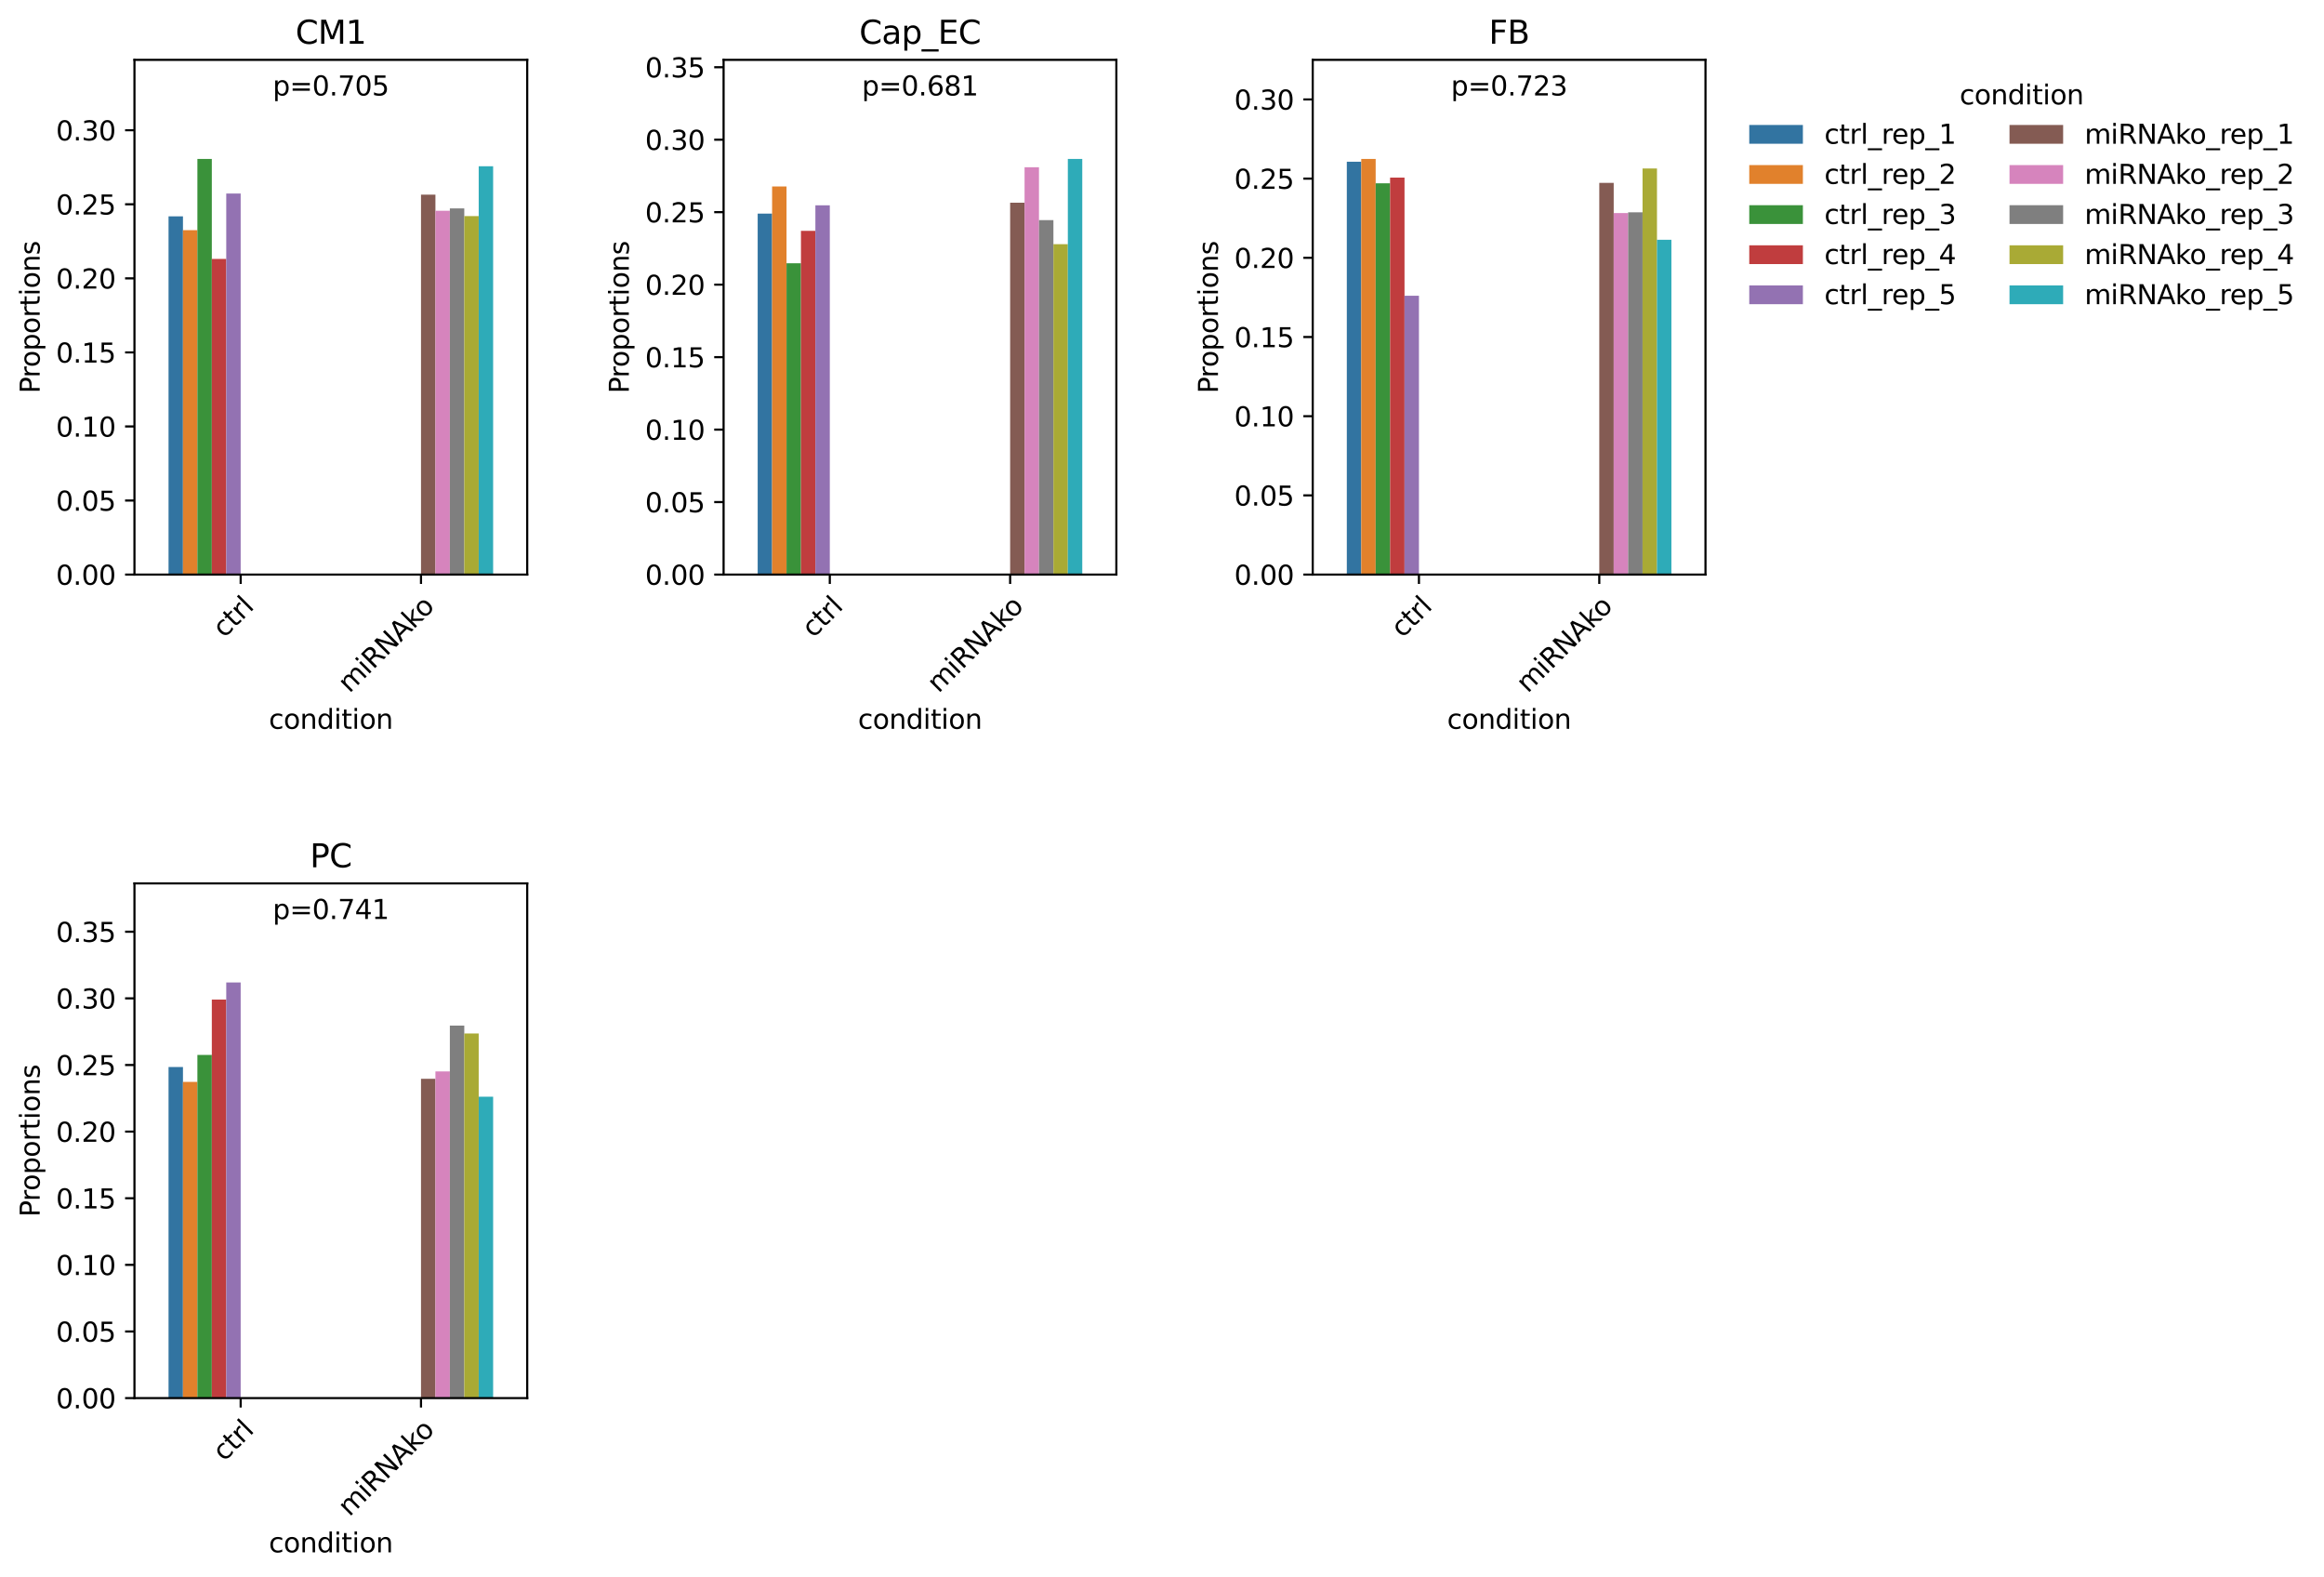 <?xml version="1.0" encoding="utf-8" standalone="no"?>
<!DOCTYPE svg PUBLIC "-//W3C//DTD SVG 1.1//EN"
  "http://www.w3.org/Graphics/SVG/1.1/DTD/svg11.dtd">
<svg xmlns:xlink="http://www.w3.org/1999/xlink" width="866.711pt" height="588.057pt" viewBox="0 0 866.711 588.057" xmlns="http://www.w3.org/2000/svg" version="1.1">
 <defs>
  <style type="text/css">*{stroke-linejoin: round; stroke-linecap: butt}</style>
 </defs>
 <g id="figure_1">
  <g id="patch_1">
   <path d="M 0 588.057 
L 866.711 588.057 
L 866.711 0 
L 0 0 
z
" style="fill: #ffffff"/>
  </g>
  <g id="axes_1">
   <g id="patch_2">
    <path d="M 50.144 214.226 
L 196.619 214.226 
L 196.619 22.318 
L 50.144 22.318 
z
" style="fill: #ffffff"/>
   </g>
   <g id="patch_3">
    <path d="M 62.854 214.226 
L 68.235 214.226 
L 68.235 80.669 
L 62.854 80.669 
z
" clip-path="url(#pe4c00dd0fd)" style="fill: #3274a1"/>
   </g>
   <g id="patch_4">
    <path d="M 68.235 214.226 
L 73.615 214.226 
L 73.615 85.82 
L 68.235 85.82 
z
" clip-path="url(#pe4c00dd0fd)" style="fill: #e1812c"/>
   </g>
   <g id="patch_5">
    <path d="M 73.615 214.226 
L 78.995 214.226 
L 78.995 59.253 
L 73.615 59.253 
z
" clip-path="url(#pe4c00dd0fd)" style="fill: #3a923a"/>
   </g>
   <g id="patch_6">
    <path d="M 78.995 214.226 
L 84.375 214.226 
L 84.375 96.536 
L 78.995 96.536 
z
" clip-path="url(#pe4c00dd0fd)" style="fill: #c03d3e"/>
   </g>
   <g id="patch_7">
    <path d="M 84.375 214.226 
L 89.755 214.226 
L 89.755 72.145 
L 84.375 72.145 
z
" clip-path="url(#pe4c00dd0fd)" style="fill: #9372b2"/>
   </g>
   <g id="patch_8">
    <path d="M 157.007 214.226 
L 162.387 214.226 
L 162.387 72.563 
L 157.007 72.563 
z
" clip-path="url(#pe4c00dd0fd)" style="fill: #845b53"/>
   </g>
   <g id="patch_9">
    <path d="M 162.387 214.226 
L 167.768 214.226 
L 167.768 78.591 
L 162.387 78.591 
z
" clip-path="url(#pe4c00dd0fd)" style="fill: #d684bd"/>
   </g>
   <g id="patch_10">
    <path d="M 167.768 214.226 
L 173.148 214.226 
L 173.148 77.707 
L 167.768 77.707 
z
" clip-path="url(#pe4c00dd0fd)" style="fill: #7f7f7f"/>
   </g>
   <g id="patch_11">
    <path d="M 173.148 214.226 
L 178.528 214.226 
L 178.528 80.562 
L 173.148 80.562 
z
" clip-path="url(#pe4c00dd0fd)" style="fill: #a9aa35"/>
   </g>
   <g id="patch_12">
    <path d="M 178.528 214.226 
L 183.908 214.226 
L 183.908 61.988 
L 178.528 61.988 
z
" clip-path="url(#pe4c00dd0fd)" style="fill: #2eabb8"/>
   </g>
   <g id="patch_13">
    <path d="M 89.755 214.226 
L 89.755 214.226 
L 89.755 214.226 
L 89.755 214.226 
z
" clip-path="url(#pe4c00dd0fd)" style="fill: #3274a1"/>
   </g>
   <g id="patch_14">
    <path d="M 89.755 214.226 
L 89.755 214.226 
L 89.755 214.226 
L 89.755 214.226 
z
" clip-path="url(#pe4c00dd0fd)" style="fill: #e1812c"/>
   </g>
   <g id="patch_15">
    <path d="M 89.755 214.226 
L 89.755 214.226 
L 89.755 214.226 
L 89.755 214.226 
z
" clip-path="url(#pe4c00dd0fd)" style="fill: #3a923a"/>
   </g>
   <g id="patch_16">
    <path d="M 89.755 214.226 
L 89.755 214.226 
L 89.755 214.226 
L 89.755 214.226 
z
" clip-path="url(#pe4c00dd0fd)" style="fill: #c03d3e"/>
   </g>
   <g id="patch_17">
    <path d="M 89.755 214.226 
L 89.755 214.226 
L 89.755 214.226 
L 89.755 214.226 
z
" clip-path="url(#pe4c00dd0fd)" style="fill: #9372b2"/>
   </g>
   <g id="patch_18">
    <path d="M 89.755 214.226 
L 89.755 214.226 
L 89.755 214.226 
L 89.755 214.226 
z
" clip-path="url(#pe4c00dd0fd)" style="fill: #845b53"/>
   </g>
   <g id="patch_19">
    <path d="M 89.755 214.226 
L 89.755 214.226 
L 89.755 214.226 
L 89.755 214.226 
z
" clip-path="url(#pe4c00dd0fd)" style="fill: #d684bd"/>
   </g>
   <g id="patch_20">
    <path d="M 89.755 214.226 
L 89.755 214.226 
L 89.755 214.226 
L 89.755 214.226 
z
" clip-path="url(#pe4c00dd0fd)" style="fill: #7f7f7f"/>
   </g>
   <g id="patch_21">
    <path d="M 89.755 214.226 
L 89.755 214.226 
L 89.755 214.226 
L 89.755 214.226 
z
" clip-path="url(#pe4c00dd0fd)" style="fill: #a9aa35"/>
   </g>
   <g id="patch_22">
    <path d="M 89.755 214.226 
L 89.755 214.226 
L 89.755 214.226 
L 89.755 214.226 
z
" clip-path="url(#pe4c00dd0fd)" style="fill: #2eabb8"/>
   </g>
   <g id="matplotlib.axis_1">
    <g id="xtick_1">
     <g id="line2d_1">
      <defs>
       <path id="m8235c39698" d="M 0 0 
L 0 3.5 
" style="stroke: #000000; stroke-width: 0.8"/>
      </defs>
      <g>
       <use xlink:href="#m8235c39698" x="89.755" y="214.226" style="stroke: #000000; stroke-width: 0.8"/>
      </g>
     </g>
     <g id="text_1">
      <!-- ctrl -->
      <g transform="translate(83.597 238.13) rotate(-45) scale(0.1 -0.1)">
       <defs>
        <path id="DejaVuSans-63" d="M 3122 3366 
L 3122 2828 
Q 2878 2963 2633 3030 
Q 2388 3097 2138 3097 
Q 1578 3097 1268 2742 
Q 959 2388 959 1747 
Q 959 1106 1268 751 
Q 1578 397 2138 397 
Q 2388 397 2633 464 
Q 2878 531 3122 666 
L 3122 134 
Q 2881 22 2623 -34 
Q 2366 -91 2075 -91 
Q 1284 -91 818 406 
Q 353 903 353 1747 
Q 353 2603 823 3093 
Q 1294 3584 2113 3584 
Q 2378 3584 2631 3529 
Q 2884 3475 3122 3366 
z
" transform="scale(0.016)"/>
        <path id="DejaVuSans-74" d="M 1172 4494 
L 1172 3500 
L 2356 3500 
L 2356 3053 
L 1172 3053 
L 1172 1153 
Q 1172 725 1289 603 
Q 1406 481 1766 481 
L 2356 481 
L 2356 0 
L 1766 0 
Q 1100 0 847 248 
Q 594 497 594 1153 
L 594 3053 
L 172 3053 
L 172 3500 
L 594 3500 
L 594 4494 
L 1172 4494 
z
" transform="scale(0.016)"/>
        <path id="DejaVuSans-72" d="M 2631 2963 
Q 2534 3019 2420 3045 
Q 2306 3072 2169 3072 
Q 1681 3072 1420 2755 
Q 1159 2438 1159 1844 
L 1159 0 
L 581 0 
L 581 3500 
L 1159 3500 
L 1159 2956 
Q 1341 3275 1631 3429 
Q 1922 3584 2338 3584 
Q 2397 3584 2469 3576 
Q 2541 3569 2628 3553 
L 2631 2963 
z
" transform="scale(0.016)"/>
        <path id="DejaVuSans-6c" d="M 603 4863 
L 1178 4863 
L 1178 0 
L 603 0 
L 603 4863 
z
" transform="scale(0.016)"/>
       </defs>
       <use xlink:href="#DejaVuSans-63"/>
       <use xlink:href="#DejaVuSans-74" transform="translate(54.98 0)"/>
       <use xlink:href="#DejaVuSans-72" transform="translate(94.189 0)"/>
       <use xlink:href="#DejaVuSans-6c" transform="translate(135.303 0)"/>
      </g>
     </g>
    </g>
    <g id="xtick_2">
     <g id="line2d_2">
      <g>
       <use xlink:href="#m8235c39698" x="157.007" y="214.226" style="stroke: #000000; stroke-width: 0.8"/>
      </g>
     </g>
     <g id="text_2">
      <!-- miRNAko -->
      <g transform="translate(130.323 258.656) rotate(-45) scale(0.1 -0.1)">
       <defs>
        <path id="DejaVuSans-6d" d="M 3328 2828 
Q 3544 3216 3844 3400 
Q 4144 3584 4550 3584 
Q 5097 3584 5394 3201 
Q 5691 2819 5691 2113 
L 5691 0 
L 5113 0 
L 5113 2094 
Q 5113 2597 4934 2840 
Q 4756 3084 4391 3084 
Q 3944 3084 3684 2787 
Q 3425 2491 3425 1978 
L 3425 0 
L 2847 0 
L 2847 2094 
Q 2847 2600 2669 2842 
Q 2491 3084 2119 3084 
Q 1678 3084 1418 2786 
Q 1159 2488 1159 1978 
L 1159 0 
L 581 0 
L 581 3500 
L 1159 3500 
L 1159 2956 
Q 1356 3278 1631 3431 
Q 1906 3584 2284 3584 
Q 2666 3584 2933 3390 
Q 3200 3197 3328 2828 
z
" transform="scale(0.016)"/>
        <path id="DejaVuSans-69" d="M 603 3500 
L 1178 3500 
L 1178 0 
L 603 0 
L 603 3500 
z
M 603 4863 
L 1178 4863 
L 1178 4134 
L 603 4134 
L 603 4863 
z
" transform="scale(0.016)"/>
        <path id="DejaVuSans-52" d="M 2841 2188 
Q 3044 2119 3236 1894 
Q 3428 1669 3622 1275 
L 4263 0 
L 3584 0 
L 2988 1197 
Q 2756 1666 2539 1819 
Q 2322 1972 1947 1972 
L 1259 1972 
L 1259 0 
L 628 0 
L 628 4666 
L 2053 4666 
Q 2853 4666 3247 4331 
Q 3641 3997 3641 3322 
Q 3641 2881 3436 2590 
Q 3231 2300 2841 2188 
z
M 1259 4147 
L 1259 2491 
L 2053 2491 
Q 2509 2491 2742 2702 
Q 2975 2913 2975 3322 
Q 2975 3731 2742 3939 
Q 2509 4147 2053 4147 
L 1259 4147 
z
" transform="scale(0.016)"/>
        <path id="DejaVuSans-4e" d="M 628 4666 
L 1478 4666 
L 3547 763 
L 3547 4666 
L 4159 4666 
L 4159 0 
L 3309 0 
L 1241 3903 
L 1241 0 
L 628 0 
L 628 4666 
z
" transform="scale(0.016)"/>
        <path id="DejaVuSans-41" d="M 2188 4044 
L 1331 1722 
L 3047 1722 
L 2188 4044 
z
M 1831 4666 
L 2547 4666 
L 4325 0 
L 3669 0 
L 3244 1197 
L 1141 1197 
L 716 0 
L 50 0 
L 1831 4666 
z
" transform="scale(0.016)"/>
        <path id="DejaVuSans-6b" d="M 581 4863 
L 1159 4863 
L 1159 1991 
L 2875 3500 
L 3609 3500 
L 1753 1863 
L 3688 0 
L 2938 0 
L 1159 1709 
L 1159 0 
L 581 0 
L 581 4863 
z
" transform="scale(0.016)"/>
        <path id="DejaVuSans-6f" d="M 1959 3097 
Q 1497 3097 1228 2736 
Q 959 2375 959 1747 
Q 959 1119 1226 758 
Q 1494 397 1959 397 
Q 2419 397 2687 759 
Q 2956 1122 2956 1747 
Q 2956 2369 2687 2733 
Q 2419 3097 1959 3097 
z
M 1959 3584 
Q 2709 3584 3137 3096 
Q 3566 2609 3566 1747 
Q 3566 888 3137 398 
Q 2709 -91 1959 -91 
Q 1206 -91 779 398 
Q 353 888 353 1747 
Q 353 2609 779 3096 
Q 1206 3584 1959 3584 
z
" transform="scale(0.016)"/>
       </defs>
       <use xlink:href="#DejaVuSans-6d"/>
       <use xlink:href="#DejaVuSans-69" transform="translate(97.412 0)"/>
       <use xlink:href="#DejaVuSans-52" transform="translate(125.195 0)"/>
       <use xlink:href="#DejaVuSans-4e" transform="translate(194.678 0)"/>
       <use xlink:href="#DejaVuSans-41" transform="translate(269.482 0)"/>
       <use xlink:href="#DejaVuSans-6b" transform="translate(337.891 0)"/>
       <use xlink:href="#DejaVuSans-6f" transform="translate(392.176 0)"/>
      </g>
     </g>
    </g>
    <g id="text_3">
     <!-- condition -->
     <g transform="translate(100.263 271.725) scale(0.1 -0.1)">
      <defs>
       <path id="DejaVuSans-6e" d="M 3513 2113 
L 3513 0 
L 2938 0 
L 2938 2094 
Q 2938 2591 2744 2837 
Q 2550 3084 2163 3084 
Q 1697 3084 1428 2787 
Q 1159 2491 1159 1978 
L 1159 0 
L 581 0 
L 581 3500 
L 1159 3500 
L 1159 2956 
Q 1366 3272 1645 3428 
Q 1925 3584 2291 3584 
Q 2894 3584 3203 3211 
Q 3513 2838 3513 2113 
z
" transform="scale(0.016)"/>
       <path id="DejaVuSans-64" d="M 2906 2969 
L 2906 4863 
L 3481 4863 
L 3481 0 
L 2906 0 
L 2906 525 
Q 2725 213 2448 61 
Q 2172 -91 1784 -91 
Q 1150 -91 751 415 
Q 353 922 353 1747 
Q 353 2572 751 3078 
Q 1150 3584 1784 3584 
Q 2172 3584 2448 3432 
Q 2725 3281 2906 2969 
z
M 947 1747 
Q 947 1113 1208 752 
Q 1469 391 1925 391 
Q 2381 391 2643 752 
Q 2906 1113 2906 1747 
Q 2906 2381 2643 2742 
Q 2381 3103 1925 3103 
Q 1469 3103 1208 2742 
Q 947 2381 947 1747 
z
" transform="scale(0.016)"/>
      </defs>
      <use xlink:href="#DejaVuSans-63"/>
      <use xlink:href="#DejaVuSans-6f" transform="translate(54.98 0)"/>
      <use xlink:href="#DejaVuSans-6e" transform="translate(116.162 0)"/>
      <use xlink:href="#DejaVuSans-64" transform="translate(179.541 0)"/>
      <use xlink:href="#DejaVuSans-69" transform="translate(243.018 0)"/>
      <use xlink:href="#DejaVuSans-74" transform="translate(270.801 0)"/>
      <use xlink:href="#DejaVuSans-69" transform="translate(310.01 0)"/>
      <use xlink:href="#DejaVuSans-6f" transform="translate(337.793 0)"/>
      <use xlink:href="#DejaVuSans-6e" transform="translate(398.975 0)"/>
     </g>
    </g>
   </g>
   <g id="matplotlib.axis_2">
    <g id="ytick_1">
     <g id="line2d_3">
      <defs>
       <path id="maaebd99076" d="M 0 0 
L -3.5 0 
" style="stroke: #000000; stroke-width: 0.8"/>
      </defs>
      <g>
       <use xlink:href="#maaebd99076" x="50.144" y="214.226" style="stroke: #000000; stroke-width: 0.8"/>
      </g>
     </g>
     <g id="text_4">
      <!-- 0.00 -->
      <g transform="translate(20.878 218.025) scale(0.1 -0.1)">
       <defs>
        <path id="DejaVuSans-30" d="M 2034 4250 
Q 1547 4250 1301 3770 
Q 1056 3291 1056 2328 
Q 1056 1369 1301 889 
Q 1547 409 2034 409 
Q 2525 409 2770 889 
Q 3016 1369 3016 2328 
Q 3016 3291 2770 3770 
Q 2525 4250 2034 4250 
z
M 2034 4750 
Q 2819 4750 3233 4129 
Q 3647 3509 3647 2328 
Q 3647 1150 3233 529 
Q 2819 -91 2034 -91 
Q 1250 -91 836 529 
Q 422 1150 422 2328 
Q 422 3509 836 4129 
Q 1250 4750 2034 4750 
z
" transform="scale(0.016)"/>
        <path id="DejaVuSans-2e" d="M 684 794 
L 1344 794 
L 1344 0 
L 684 0 
L 684 794 
z
" transform="scale(0.016)"/>
       </defs>
       <use xlink:href="#DejaVuSans-30"/>
       <use xlink:href="#DejaVuSans-2e" transform="translate(63.623 0)"/>
       <use xlink:href="#DejaVuSans-30" transform="translate(95.41 0)"/>
       <use xlink:href="#DejaVuSans-30" transform="translate(159.033 0)"/>
      </g>
     </g>
    </g>
    <g id="ytick_2">
     <g id="line2d_4">
      <g>
       <use xlink:href="#maaebd99076" x="50.144" y="186.615" style="stroke: #000000; stroke-width: 0.8"/>
      </g>
     </g>
     <g id="text_5">
      <!-- 0.05 -->
      <g transform="translate(20.878 190.414) scale(0.1 -0.1)">
       <defs>
        <path id="DejaVuSans-35" d="M 691 4666 
L 3169 4666 
L 3169 4134 
L 1269 4134 
L 1269 2991 
Q 1406 3038 1543 3061 
Q 1681 3084 1819 3084 
Q 2600 3084 3056 2656 
Q 3513 2228 3513 1497 
Q 3513 744 3044 326 
Q 2575 -91 1722 -91 
Q 1428 -91 1123 -41 
Q 819 9 494 109 
L 494 744 
Q 775 591 1075 516 
Q 1375 441 1709 441 
Q 2250 441 2565 725 
Q 2881 1009 2881 1497 
Q 2881 1984 2565 2268 
Q 2250 2553 1709 2553 
Q 1456 2553 1204 2497 
Q 953 2441 691 2322 
L 691 4666 
z
" transform="scale(0.016)"/>
       </defs>
       <use xlink:href="#DejaVuSans-30"/>
       <use xlink:href="#DejaVuSans-2e" transform="translate(63.623 0)"/>
       <use xlink:href="#DejaVuSans-30" transform="translate(95.41 0)"/>
       <use xlink:href="#DejaVuSans-35" transform="translate(159.033 0)"/>
      </g>
     </g>
    </g>
    <g id="ytick_3">
     <g id="line2d_5">
      <g>
       <use xlink:href="#maaebd99076" x="50.144" y="159.004" style="stroke: #000000; stroke-width: 0.8"/>
      </g>
     </g>
     <g id="text_6">
      <!-- 0.10 -->
      <g transform="translate(20.878 162.803) scale(0.1 -0.1)">
       <defs>
        <path id="DejaVuSans-31" d="M 794 531 
L 1825 531 
L 1825 4091 
L 703 3866 
L 703 4441 
L 1819 4666 
L 2450 4666 
L 2450 531 
L 3481 531 
L 3481 0 
L 794 0 
L 794 531 
z
" transform="scale(0.016)"/>
       </defs>
       <use xlink:href="#DejaVuSans-30"/>
       <use xlink:href="#DejaVuSans-2e" transform="translate(63.623 0)"/>
       <use xlink:href="#DejaVuSans-31" transform="translate(95.41 0)"/>
       <use xlink:href="#DejaVuSans-30" transform="translate(159.033 0)"/>
      </g>
     </g>
    </g>
    <g id="ytick_4">
     <g id="line2d_6">
      <g>
       <use xlink:href="#maaebd99076" x="50.144" y="131.392" style="stroke: #000000; stroke-width: 0.8"/>
      </g>
     </g>
     <g id="text_7">
      <!-- 0.15 -->
      <g transform="translate(20.878 135.192) scale(0.1 -0.1)">
       <use xlink:href="#DejaVuSans-30"/>
       <use xlink:href="#DejaVuSans-2e" transform="translate(63.623 0)"/>
       <use xlink:href="#DejaVuSans-31" transform="translate(95.41 0)"/>
       <use xlink:href="#DejaVuSans-35" transform="translate(159.033 0)"/>
      </g>
     </g>
    </g>
    <g id="ytick_5">
     <g id="line2d_7">
      <g>
       <use xlink:href="#maaebd99076" x="50.144" y="103.781" style="stroke: #000000; stroke-width: 0.8"/>
      </g>
     </g>
     <g id="text_8">
      <!-- 0.20 -->
      <g transform="translate(20.878 107.58) scale(0.1 -0.1)">
       <defs>
        <path id="DejaVuSans-32" d="M 1228 531 
L 3431 531 
L 3431 0 
L 469 0 
L 469 531 
Q 828 903 1448 1529 
Q 2069 2156 2228 2338 
Q 2531 2678 2651 2914 
Q 2772 3150 2772 3378 
Q 2772 3750 2511 3984 
Q 2250 4219 1831 4219 
Q 1534 4219 1204 4116 
Q 875 4013 500 3803 
L 500 4441 
Q 881 4594 1212 4672 
Q 1544 4750 1819 4750 
Q 2544 4750 2975 4387 
Q 3406 4025 3406 3419 
Q 3406 3131 3298 2873 
Q 3191 2616 2906 2266 
Q 2828 2175 2409 1742 
Q 1991 1309 1228 531 
z
" transform="scale(0.016)"/>
       </defs>
       <use xlink:href="#DejaVuSans-30"/>
       <use xlink:href="#DejaVuSans-2e" transform="translate(63.623 0)"/>
       <use xlink:href="#DejaVuSans-32" transform="translate(95.41 0)"/>
       <use xlink:href="#DejaVuSans-30" transform="translate(159.033 0)"/>
      </g>
     </g>
    </g>
    <g id="ytick_6">
     <g id="line2d_8">
      <g>
       <use xlink:href="#maaebd99076" x="50.144" y="76.17" style="stroke: #000000; stroke-width: 0.8"/>
      </g>
     </g>
     <g id="text_9">
      <!-- 0.25 -->
      <g transform="translate(20.878 79.969) scale(0.1 -0.1)">
       <use xlink:href="#DejaVuSans-30"/>
       <use xlink:href="#DejaVuSans-2e" transform="translate(63.623 0)"/>
       <use xlink:href="#DejaVuSans-32" transform="translate(95.41 0)"/>
       <use xlink:href="#DejaVuSans-35" transform="translate(159.033 0)"/>
      </g>
     </g>
    </g>
    <g id="ytick_7">
     <g id="line2d_9">
      <g>
       <use xlink:href="#maaebd99076" x="50.144" y="48.559" style="stroke: #000000; stroke-width: 0.8"/>
      </g>
     </g>
     <g id="text_10">
      <!-- 0.30 -->
      <g transform="translate(20.878 52.358) scale(0.1 -0.1)">
       <defs>
        <path id="DejaVuSans-33" d="M 2597 2516 
Q 3050 2419 3304 2112 
Q 3559 1806 3559 1356 
Q 3559 666 3084 287 
Q 2609 -91 1734 -91 
Q 1441 -91 1130 -33 
Q 819 25 488 141 
L 488 750 
Q 750 597 1062 519 
Q 1375 441 1716 441 
Q 2309 441 2620 675 
Q 2931 909 2931 1356 
Q 2931 1769 2642 2001 
Q 2353 2234 1838 2234 
L 1294 2234 
L 1294 2753 
L 1863 2753 
Q 2328 2753 2575 2939 
Q 2822 3125 2822 3475 
Q 2822 3834 2567 4026 
Q 2313 4219 1838 4219 
Q 1578 4219 1281 4162 
Q 984 4106 628 3988 
L 628 4550 
Q 988 4650 1302 4700 
Q 1616 4750 1894 4750 
Q 2613 4750 3031 4423 
Q 3450 4097 3450 3541 
Q 3450 3153 3228 2886 
Q 3006 2619 2597 2516 
z
" transform="scale(0.016)"/>
       </defs>
       <use xlink:href="#DejaVuSans-30"/>
       <use xlink:href="#DejaVuSans-2e" transform="translate(63.623 0)"/>
       <use xlink:href="#DejaVuSans-33" transform="translate(95.41 0)"/>
       <use xlink:href="#DejaVuSans-30" transform="translate(159.033 0)"/>
      </g>
     </g>
    </g>
    <g id="text_11">
     <!-- Proportions -->
     <g transform="translate(14.798 146.673) rotate(-90) scale(0.1 -0.1)">
      <defs>
       <path id="DejaVuSans-50" d="M 1259 4147 
L 1259 2394 
L 2053 2394 
Q 2494 2394 2734 2622 
Q 2975 2850 2975 3272 
Q 2975 3691 2734 3919 
Q 2494 4147 2053 4147 
L 1259 4147 
z
M 628 4666 
L 2053 4666 
Q 2838 4666 3239 4311 
Q 3641 3956 3641 3272 
Q 3641 2581 3239 2228 
Q 2838 1875 2053 1875 
L 1259 1875 
L 1259 0 
L 628 0 
L 628 4666 
z
" transform="scale(0.016)"/>
       <path id="DejaVuSans-70" d="M 1159 525 
L 1159 -1331 
L 581 -1331 
L 581 3500 
L 1159 3500 
L 1159 2969 
Q 1341 3281 1617 3432 
Q 1894 3584 2278 3584 
Q 2916 3584 3314 3078 
Q 3713 2572 3713 1747 
Q 3713 922 3314 415 
Q 2916 -91 2278 -91 
Q 1894 -91 1617 61 
Q 1341 213 1159 525 
z
M 3116 1747 
Q 3116 2381 2855 2742 
Q 2594 3103 2138 3103 
Q 1681 3103 1420 2742 
Q 1159 2381 1159 1747 
Q 1159 1113 1420 752 
Q 1681 391 2138 391 
Q 2594 391 2855 752 
Q 3116 1113 3116 1747 
z
" transform="scale(0.016)"/>
       <path id="DejaVuSans-73" d="M 2834 3397 
L 2834 2853 
Q 2591 2978 2328 3040 
Q 2066 3103 1784 3103 
Q 1356 3103 1142 2972 
Q 928 2841 928 2578 
Q 928 2378 1081 2264 
Q 1234 2150 1697 2047 
L 1894 2003 
Q 2506 1872 2764 1633 
Q 3022 1394 3022 966 
Q 3022 478 2636 193 
Q 2250 -91 1575 -91 
Q 1294 -91 989 -36 
Q 684 19 347 128 
L 347 722 
Q 666 556 975 473 
Q 1284 391 1588 391 
Q 1994 391 2212 530 
Q 2431 669 2431 922 
Q 2431 1156 2273 1281 
Q 2116 1406 1581 1522 
L 1381 1569 
Q 847 1681 609 1914 
Q 372 2147 372 2553 
Q 372 3047 722 3315 
Q 1072 3584 1716 3584 
Q 2034 3584 2315 3537 
Q 2597 3491 2834 3397 
z
" transform="scale(0.016)"/>
      </defs>
      <use xlink:href="#DejaVuSans-50"/>
      <use xlink:href="#DejaVuSans-72" transform="translate(58.553 0)"/>
      <use xlink:href="#DejaVuSans-6f" transform="translate(97.416 0)"/>
      <use xlink:href="#DejaVuSans-70" transform="translate(158.598 0)"/>
      <use xlink:href="#DejaVuSans-6f" transform="translate(222.074 0)"/>
      <use xlink:href="#DejaVuSans-72" transform="translate(283.256 0)"/>
      <use xlink:href="#DejaVuSans-74" transform="translate(324.369 0)"/>
      <use xlink:href="#DejaVuSans-69" transform="translate(363.578 0)"/>
      <use xlink:href="#DejaVuSans-6f" transform="translate(391.361 0)"/>
      <use xlink:href="#DejaVuSans-6e" transform="translate(452.543 0)"/>
      <use xlink:href="#DejaVuSans-73" transform="translate(515.922 0)"/>
     </g>
    </g>
   </g>
   <g id="line2d_10">
    <path clip-path="url(#pe4c00dd0fd)" style="fill: none; stroke: #424242; stroke-width: 2.25; stroke-linecap: square"/>
   </g>
   <g id="line2d_11">
    <path clip-path="url(#pe4c00dd0fd)" style="fill: none; stroke: #424242; stroke-width: 2.25; stroke-linecap: square"/>
   </g>
   <g id="line2d_12">
    <path clip-path="url(#pe4c00dd0fd)" style="fill: none; stroke: #424242; stroke-width: 2.25; stroke-linecap: square"/>
   </g>
   <g id="line2d_13">
    <path clip-path="url(#pe4c00dd0fd)" style="fill: none; stroke: #424242; stroke-width: 2.25; stroke-linecap: square"/>
   </g>
   <g id="line2d_14">
    <path clip-path="url(#pe4c00dd0fd)" style="fill: none; stroke: #424242; stroke-width: 2.25; stroke-linecap: square"/>
   </g>
   <g id="line2d_15">
    <path clip-path="url(#pe4c00dd0fd)" style="fill: none; stroke: #424242; stroke-width: 2.25; stroke-linecap: square"/>
   </g>
   <g id="line2d_16">
    <path clip-path="url(#pe4c00dd0fd)" style="fill: none; stroke: #424242; stroke-width: 2.25; stroke-linecap: square"/>
   </g>
   <g id="line2d_17">
    <path clip-path="url(#pe4c00dd0fd)" style="fill: none; stroke: #424242; stroke-width: 2.25; stroke-linecap: square"/>
   </g>
   <g id="line2d_18">
    <path clip-path="url(#pe4c00dd0fd)" style="fill: none; stroke: #424242; stroke-width: 2.25; stroke-linecap: square"/>
   </g>
   <g id="line2d_19">
    <path clip-path="url(#pe4c00dd0fd)" style="fill: none; stroke: #424242; stroke-width: 2.25; stroke-linecap: square"/>
   </g>
   <g id="line2d_20">
    <path d="M 89.755 46.622 
L 89.755 38.486 
L 157.007 38.486 
L 157.007 46.622 
" clip-path="url(#pe4c00dd0fd)" style="fill: none"/>
   </g>
   <g id="patch_23">
    <path d="M 50.144 214.226 
L 50.144 22.318 
" style="fill: none; stroke: #000000; stroke-width: 0.8; stroke-linejoin: miter; stroke-linecap: square"/>
   </g>
   <g id="patch_24">
    <path d="M 196.619 214.226 
L 196.619 22.318 
" style="fill: none; stroke: #000000; stroke-width: 0.8; stroke-linejoin: miter; stroke-linecap: square"/>
   </g>
   <g id="patch_25">
    <path d="M 50.144 214.226 
L 196.619 214.226 
" style="fill: none; stroke: #000000; stroke-width: 0.8; stroke-linejoin: miter; stroke-linecap: square"/>
   </g>
   <g id="patch_26">
    <path d="M 50.144 22.318 
L 196.619 22.318 
" style="fill: none; stroke: #000000; stroke-width: 0.8; stroke-linejoin: miter; stroke-linecap: square"/>
   </g>
   <g id="text_12">
    <!-- p=0.705 -->
    <g transform="translate(101.703 35.593) scale(0.1 -0.1)">
     <defs>
      <path id="DejaVuSans-3d" d="M 678 2906 
L 4684 2906 
L 4684 2381 
L 678 2381 
L 678 2906 
z
M 678 1631 
L 4684 1631 
L 4684 1100 
L 678 1100 
L 678 1631 
z
" transform="scale(0.016)"/>
      <path id="DejaVuSans-37" d="M 525 4666 
L 3525 4666 
L 3525 4397 
L 1831 0 
L 1172 0 
L 2766 4134 
L 525 4134 
L 525 4666 
z
" transform="scale(0.016)"/>
     </defs>
     <use xlink:href="#DejaVuSans-70"/>
     <use xlink:href="#DejaVuSans-3d" transform="translate(63.477 0)"/>
     <use xlink:href="#DejaVuSans-30" transform="translate(147.266 0)"/>
     <use xlink:href="#DejaVuSans-2e" transform="translate(210.889 0)"/>
     <use xlink:href="#DejaVuSans-37" transform="translate(242.676 0)"/>
     <use xlink:href="#DejaVuSans-30" transform="translate(306.299 0)"/>
     <use xlink:href="#DejaVuSans-35" transform="translate(369.922 0)"/>
    </g>
   </g>
   <g id="text_13">
    <!-- CM1 -->
    <g transform="translate(110.197 16.318) scale(0.12 -0.12)">
     <defs>
      <path id="DejaVuSans-43" d="M 4122 4306 
L 4122 3641 
Q 3803 3938 3442 4084 
Q 3081 4231 2675 4231 
Q 1875 4231 1450 3742 
Q 1025 3253 1025 2328 
Q 1025 1406 1450 917 
Q 1875 428 2675 428 
Q 3081 428 3442 575 
Q 3803 722 4122 1019 
L 4122 359 
Q 3791 134 3420 21 
Q 3050 -91 2638 -91 
Q 1578 -91 968 557 
Q 359 1206 359 2328 
Q 359 3453 968 4101 
Q 1578 4750 2638 4750 
Q 3056 4750 3426 4639 
Q 3797 4528 4122 4306 
z
" transform="scale(0.016)"/>
      <path id="DejaVuSans-4d" d="M 628 4666 
L 1569 4666 
L 2759 1491 
L 3956 4666 
L 4897 4666 
L 4897 0 
L 4281 0 
L 4281 4097 
L 3078 897 
L 2444 897 
L 1241 4097 
L 1241 0 
L 628 0 
L 628 4666 
z
" transform="scale(0.016)"/>
     </defs>
     <use xlink:href="#DejaVuSans-43"/>
     <use xlink:href="#DejaVuSans-4d" transform="translate(69.824 0)"/>
     <use xlink:href="#DejaVuSans-31" transform="translate(156.104 0)"/>
    </g>
   </g>
  </g>
  <g id="axes_2">
   <g id="patch_27">
    <path d="M 269.856 214.226 
L 416.331 214.226 
L 416.331 22.318 
L 269.856 22.318 
z
" style="fill: #ffffff"/>
   </g>
   <g id="patch_28">
    <path d="M 282.567 214.226 
L 287.947 214.226 
L 287.947 79.652 
L 282.567 79.652 
z
" clip-path="url(#p56ad088f93)" style="fill: #3274a1"/>
   </g>
   <g id="patch_29">
    <path d="M 287.947 214.226 
L 293.327 214.226 
L 293.327 69.518 
L 287.947 69.518 
z
" clip-path="url(#p56ad088f93)" style="fill: #e1812c"/>
   </g>
   <g id="patch_30">
    <path d="M 293.327 214.226 
L 298.707 214.226 
L 298.707 98.15 
L 293.327 98.15 
z
" clip-path="url(#p56ad088f93)" style="fill: #3a923a"/>
   </g>
   <g id="patch_31">
    <path d="M 298.707 214.226 
L 304.088 214.226 
L 304.088 86.071 
L 298.707 86.071 
z
" clip-path="url(#p56ad088f93)" style="fill: #c03d3e"/>
   </g>
   <g id="patch_32">
    <path d="M 304.088 214.226 
L 309.468 214.226 
L 309.468 76.558 
L 304.088 76.558 
z
" clip-path="url(#p56ad088f93)" style="fill: #9372b2"/>
   </g>
   <g id="patch_33">
    <path d="M 376.72 214.226 
L 382.1 214.226 
L 382.1 75.566 
L 376.72 75.566 
z
" clip-path="url(#p56ad088f93)" style="fill: #845b53"/>
   </g>
   <g id="patch_34">
    <path d="M 382.1 214.226 
L 387.48 214.226 
L 387.48 62.357 
L 382.1 62.357 
z
" clip-path="url(#p56ad088f93)" style="fill: #d684bd"/>
   </g>
   <g id="patch_35">
    <path d="M 387.48 214.226 
L 392.86 214.226 
L 392.86 82.07 
L 387.48 82.07 
z
" clip-path="url(#p56ad088f93)" style="fill: #7f7f7f"/>
   </g>
   <g id="patch_36">
    <path d="M 392.86 214.226 
L 398.24 214.226 
L 398.24 91.038 
L 392.86 91.038 
z
" clip-path="url(#p56ad088f93)" style="fill: #a9aa35"/>
   </g>
   <g id="patch_37">
    <path d="M 398.24 214.226 
L 403.621 214.226 
L 403.621 59.253 
L 398.24 59.253 
z
" clip-path="url(#p56ad088f93)" style="fill: #2eabb8"/>
   </g>
   <g id="patch_38">
    <path d="M 309.468 214.226 
L 309.468 214.226 
L 309.468 214.226 
L 309.468 214.226 
z
" clip-path="url(#p56ad088f93)" style="fill: #3274a1"/>
   </g>
   <g id="patch_39">
    <path d="M 309.468 214.226 
L 309.468 214.226 
L 309.468 214.226 
L 309.468 214.226 
z
" clip-path="url(#p56ad088f93)" style="fill: #e1812c"/>
   </g>
   <g id="patch_40">
    <path d="M 309.468 214.226 
L 309.468 214.226 
L 309.468 214.226 
L 309.468 214.226 
z
" clip-path="url(#p56ad088f93)" style="fill: #3a923a"/>
   </g>
   <g id="patch_41">
    <path d="M 309.468 214.226 
L 309.468 214.226 
L 309.468 214.226 
L 309.468 214.226 
z
" clip-path="url(#p56ad088f93)" style="fill: #c03d3e"/>
   </g>
   <g id="patch_42">
    <path d="M 309.468 214.226 
L 309.468 214.226 
L 309.468 214.226 
L 309.468 214.226 
z
" clip-path="url(#p56ad088f93)" style="fill: #9372b2"/>
   </g>
   <g id="patch_43">
    <path d="M 309.468 214.226 
L 309.468 214.226 
L 309.468 214.226 
L 309.468 214.226 
z
" clip-path="url(#p56ad088f93)" style="fill: #845b53"/>
   </g>
   <g id="patch_44">
    <path d="M 309.468 214.226 
L 309.468 214.226 
L 309.468 214.226 
L 309.468 214.226 
z
" clip-path="url(#p56ad088f93)" style="fill: #d684bd"/>
   </g>
   <g id="patch_45">
    <path d="M 309.468 214.226 
L 309.468 214.226 
L 309.468 214.226 
L 309.468 214.226 
z
" clip-path="url(#p56ad088f93)" style="fill: #7f7f7f"/>
   </g>
   <g id="patch_46">
    <path d="M 309.468 214.226 
L 309.468 214.226 
L 309.468 214.226 
L 309.468 214.226 
z
" clip-path="url(#p56ad088f93)" style="fill: #a9aa35"/>
   </g>
   <g id="patch_47">
    <path d="M 309.468 214.226 
L 309.468 214.226 
L 309.468 214.226 
L 309.468 214.226 
z
" clip-path="url(#p56ad088f93)" style="fill: #2eabb8"/>
   </g>
   <g id="matplotlib.axis_3">
    <g id="xtick_3">
     <g id="line2d_21">
      <g>
       <use xlink:href="#m8235c39698" x="309.468" y="214.226" style="stroke: #000000; stroke-width: 0.8"/>
      </g>
     </g>
     <g id="text_14">
      <!-- ctrl -->
      <g transform="translate(303.309 238.13) rotate(-45) scale(0.1 -0.1)">
       <use xlink:href="#DejaVuSans-63"/>
       <use xlink:href="#DejaVuSans-74" transform="translate(54.98 0)"/>
       <use xlink:href="#DejaVuSans-72" transform="translate(94.189 0)"/>
       <use xlink:href="#DejaVuSans-6c" transform="translate(135.303 0)"/>
      </g>
     </g>
    </g>
    <g id="xtick_4">
     <g id="line2d_22">
      <g>
       <use xlink:href="#m8235c39698" x="376.72" y="214.226" style="stroke: #000000; stroke-width: 0.8"/>
      </g>
     </g>
     <g id="text_15">
      <!-- miRNAko -->
      <g transform="translate(350.035 258.656) rotate(-45) scale(0.1 -0.1)">
       <use xlink:href="#DejaVuSans-6d"/>
       <use xlink:href="#DejaVuSans-69" transform="translate(97.412 0)"/>
       <use xlink:href="#DejaVuSans-52" transform="translate(125.195 0)"/>
       <use xlink:href="#DejaVuSans-4e" transform="translate(194.678 0)"/>
       <use xlink:href="#DejaVuSans-41" transform="translate(269.482 0)"/>
       <use xlink:href="#DejaVuSans-6b" transform="translate(337.891 0)"/>
       <use xlink:href="#DejaVuSans-6f" transform="translate(392.176 0)"/>
      </g>
     </g>
    </g>
    <g id="text_16">
     <!-- condition -->
     <g transform="translate(319.976 271.725) scale(0.1 -0.1)">
      <use xlink:href="#DejaVuSans-63"/>
      <use xlink:href="#DejaVuSans-6f" transform="translate(54.98 0)"/>
      <use xlink:href="#DejaVuSans-6e" transform="translate(116.162 0)"/>
      <use xlink:href="#DejaVuSans-64" transform="translate(179.541 0)"/>
      <use xlink:href="#DejaVuSans-69" transform="translate(243.018 0)"/>
      <use xlink:href="#DejaVuSans-74" transform="translate(270.801 0)"/>
      <use xlink:href="#DejaVuSans-69" transform="translate(310.01 0)"/>
      <use xlink:href="#DejaVuSans-6f" transform="translate(337.793 0)"/>
      <use xlink:href="#DejaVuSans-6e" transform="translate(398.975 0)"/>
     </g>
    </g>
   </g>
   <g id="matplotlib.axis_4">
    <g id="ytick_8">
     <g id="line2d_23">
      <g>
       <use xlink:href="#maaebd99076" x="269.856" y="214.226" style="stroke: #000000; stroke-width: 0.8"/>
      </g>
     </g>
     <g id="text_17">
      <!-- 0.00 -->
      <g transform="translate(240.591 218.025) scale(0.1 -0.1)">
       <use xlink:href="#DejaVuSans-30"/>
       <use xlink:href="#DejaVuSans-2e" transform="translate(63.623 0)"/>
       <use xlink:href="#DejaVuSans-30" transform="translate(95.41 0)"/>
       <use xlink:href="#DejaVuSans-30" transform="translate(159.033 0)"/>
      </g>
     </g>
    </g>
    <g id="ytick_9">
     <g id="line2d_24">
      <g>
       <use xlink:href="#maaebd99076" x="269.856" y="187.202" style="stroke: #000000; stroke-width: 0.8"/>
      </g>
     </g>
     <g id="text_18">
      <!-- 0.05 -->
      <g transform="translate(240.591 191.001) scale(0.1 -0.1)">
       <use xlink:href="#DejaVuSans-30"/>
       <use xlink:href="#DejaVuSans-2e" transform="translate(63.623 0)"/>
       <use xlink:href="#DejaVuSans-30" transform="translate(95.41 0)"/>
       <use xlink:href="#DejaVuSans-35" transform="translate(159.033 0)"/>
      </g>
     </g>
    </g>
    <g id="ytick_10">
     <g id="line2d_25">
      <g>
       <use xlink:href="#maaebd99076" x="269.856" y="160.179" style="stroke: #000000; stroke-width: 0.8"/>
      </g>
     </g>
     <g id="text_19">
      <!-- 0.10 -->
      <g transform="translate(240.591 163.978) scale(0.1 -0.1)">
       <use xlink:href="#DejaVuSans-30"/>
       <use xlink:href="#DejaVuSans-2e" transform="translate(63.623 0)"/>
       <use xlink:href="#DejaVuSans-31" transform="translate(95.41 0)"/>
       <use xlink:href="#DejaVuSans-30" transform="translate(159.033 0)"/>
      </g>
     </g>
    </g>
    <g id="ytick_11">
     <g id="line2d_26">
      <g>
       <use xlink:href="#maaebd99076" x="269.856" y="133.155" style="stroke: #000000; stroke-width: 0.8"/>
      </g>
     </g>
     <g id="text_20">
      <!-- 0.15 -->
      <g transform="translate(240.591 136.954) scale(0.1 -0.1)">
       <use xlink:href="#DejaVuSans-30"/>
       <use xlink:href="#DejaVuSans-2e" transform="translate(63.623 0)"/>
       <use xlink:href="#DejaVuSans-31" transform="translate(95.41 0)"/>
       <use xlink:href="#DejaVuSans-35" transform="translate(159.033 0)"/>
      </g>
     </g>
    </g>
    <g id="ytick_12">
     <g id="line2d_27">
      <g>
       <use xlink:href="#maaebd99076" x="269.856" y="106.131" style="stroke: #000000; stroke-width: 0.8"/>
      </g>
     </g>
     <g id="text_21">
      <!-- 0.20 -->
      <g transform="translate(240.591 109.931) scale(0.1 -0.1)">
       <use xlink:href="#DejaVuSans-30"/>
       <use xlink:href="#DejaVuSans-2e" transform="translate(63.623 0)"/>
       <use xlink:href="#DejaVuSans-32" transform="translate(95.41 0)"/>
       <use xlink:href="#DejaVuSans-30" transform="translate(159.033 0)"/>
      </g>
     </g>
    </g>
    <g id="ytick_13">
     <g id="line2d_28">
      <g>
       <use xlink:href="#maaebd99076" x="269.856" y="79.108" style="stroke: #000000; stroke-width: 0.8"/>
      </g>
     </g>
     <g id="text_22">
      <!-- 0.25 -->
      <g transform="translate(240.591 82.907) scale(0.1 -0.1)">
       <use xlink:href="#DejaVuSans-30"/>
       <use xlink:href="#DejaVuSans-2e" transform="translate(63.623 0)"/>
       <use xlink:href="#DejaVuSans-32" transform="translate(95.41 0)"/>
       <use xlink:href="#DejaVuSans-35" transform="translate(159.033 0)"/>
      </g>
     </g>
    </g>
    <g id="ytick_14">
     <g id="line2d_29">
      <g>
       <use xlink:href="#maaebd99076" x="269.856" y="52.084" style="stroke: #000000; stroke-width: 0.8"/>
      </g>
     </g>
     <g id="text_23">
      <!-- 0.30 -->
      <g transform="translate(240.591 55.883) scale(0.1 -0.1)">
       <use xlink:href="#DejaVuSans-30"/>
       <use xlink:href="#DejaVuSans-2e" transform="translate(63.623 0)"/>
       <use xlink:href="#DejaVuSans-33" transform="translate(95.41 0)"/>
       <use xlink:href="#DejaVuSans-30" transform="translate(159.033 0)"/>
      </g>
     </g>
    </g>
    <g id="ytick_15">
     <g id="line2d_30">
      <g>
       <use xlink:href="#maaebd99076" x="269.856" y="25.06" style="stroke: #000000; stroke-width: 0.8"/>
      </g>
     </g>
     <g id="text_24">
      <!-- 0.35 -->
      <g transform="translate(240.591 28.86) scale(0.1 -0.1)">
       <use xlink:href="#DejaVuSans-30"/>
       <use xlink:href="#DejaVuSans-2e" transform="translate(63.623 0)"/>
       <use xlink:href="#DejaVuSans-33" transform="translate(95.41 0)"/>
       <use xlink:href="#DejaVuSans-35" transform="translate(159.033 0)"/>
      </g>
     </g>
    </g>
    <g id="text_25">
     <!-- Proportions -->
     <g transform="translate(234.511 146.673) rotate(-90) scale(0.1 -0.1)">
      <use xlink:href="#DejaVuSans-50"/>
      <use xlink:href="#DejaVuSans-72" transform="translate(58.553 0)"/>
      <use xlink:href="#DejaVuSans-6f" transform="translate(97.416 0)"/>
      <use xlink:href="#DejaVuSans-70" transform="translate(158.598 0)"/>
      <use xlink:href="#DejaVuSans-6f" transform="translate(222.074 0)"/>
      <use xlink:href="#DejaVuSans-72" transform="translate(283.256 0)"/>
      <use xlink:href="#DejaVuSans-74" transform="translate(324.369 0)"/>
      <use xlink:href="#DejaVuSans-69" transform="translate(363.578 0)"/>
      <use xlink:href="#DejaVuSans-6f" transform="translate(391.361 0)"/>
      <use xlink:href="#DejaVuSans-6e" transform="translate(452.543 0)"/>
      <use xlink:href="#DejaVuSans-73" transform="translate(515.922 0)"/>
     </g>
    </g>
   </g>
   <g id="line2d_31">
    <path clip-path="url(#p56ad088f93)" style="fill: none; stroke: #424242; stroke-width: 2.25; stroke-linecap: square"/>
   </g>
   <g id="line2d_32">
    <path clip-path="url(#p56ad088f93)" style="fill: none; stroke: #424242; stroke-width: 2.25; stroke-linecap: square"/>
   </g>
   <g id="line2d_33">
    <path clip-path="url(#p56ad088f93)" style="fill: none; stroke: #424242; stroke-width: 2.25; stroke-linecap: square"/>
   </g>
   <g id="line2d_34">
    <path clip-path="url(#p56ad088f93)" style="fill: none; stroke: #424242; stroke-width: 2.25; stroke-linecap: square"/>
   </g>
   <g id="line2d_35">
    <path clip-path="url(#p56ad088f93)" style="fill: none; stroke: #424242; stroke-width: 2.25; stroke-linecap: square"/>
   </g>
   <g id="line2d_36">
    <path clip-path="url(#p56ad088f93)" style="fill: none; stroke: #424242; stroke-width: 2.25; stroke-linecap: square"/>
   </g>
   <g id="line2d_37">
    <path clip-path="url(#p56ad088f93)" style="fill: none; stroke: #424242; stroke-width: 2.25; stroke-linecap: square"/>
   </g>
   <g id="line2d_38">
    <path clip-path="url(#p56ad088f93)" style="fill: none; stroke: #424242; stroke-width: 2.25; stroke-linecap: square"/>
   </g>
   <g id="line2d_39">
    <path clip-path="url(#p56ad088f93)" style="fill: none; stroke: #424242; stroke-width: 2.25; stroke-linecap: square"/>
   </g>
   <g id="line2d_40">
    <path clip-path="url(#p56ad088f93)" style="fill: none; stroke: #424242; stroke-width: 2.25; stroke-linecap: square"/>
   </g>
   <g id="line2d_41">
    <path d="M 309.468 46.622 
L 309.468 38.486 
L 376.72 38.486 
L 376.72 46.622 
" clip-path="url(#p56ad088f93)" style="fill: none"/>
   </g>
   <g id="patch_48">
    <path d="M 269.856 214.226 
L 269.856 22.318 
" style="fill: none; stroke: #000000; stroke-width: 0.8; stroke-linejoin: miter; stroke-linecap: square"/>
   </g>
   <g id="patch_49">
    <path d="M 416.331 214.226 
L 416.331 22.318 
" style="fill: none; stroke: #000000; stroke-width: 0.8; stroke-linejoin: miter; stroke-linecap: square"/>
   </g>
   <g id="patch_50">
    <path d="M 269.856 214.226 
L 416.331 214.226 
" style="fill: none; stroke: #000000; stroke-width: 0.8; stroke-linejoin: miter; stroke-linecap: square"/>
   </g>
   <g id="patch_51">
    <path d="M 269.856 22.318 
L 416.331 22.318 
" style="fill: none; stroke: #000000; stroke-width: 0.8; stroke-linejoin: miter; stroke-linecap: square"/>
   </g>
   <g id="text_26">
    <!-- p=0.681 -->
    <g transform="translate(321.416 35.593) scale(0.1 -0.1)">
     <defs>
      <path id="DejaVuSans-36" d="M 2113 2584 
Q 1688 2584 1439 2293 
Q 1191 2003 1191 1497 
Q 1191 994 1439 701 
Q 1688 409 2113 409 
Q 2538 409 2786 701 
Q 3034 994 3034 1497 
Q 3034 2003 2786 2293 
Q 2538 2584 2113 2584 
z
M 3366 4563 
L 3366 3988 
Q 3128 4100 2886 4159 
Q 2644 4219 2406 4219 
Q 1781 4219 1451 3797 
Q 1122 3375 1075 2522 
Q 1259 2794 1537 2939 
Q 1816 3084 2150 3084 
Q 2853 3084 3261 2657 
Q 3669 2231 3669 1497 
Q 3669 778 3244 343 
Q 2819 -91 2113 -91 
Q 1303 -91 875 529 
Q 447 1150 447 2328 
Q 447 3434 972 4092 
Q 1497 4750 2381 4750 
Q 2619 4750 2861 4703 
Q 3103 4656 3366 4563 
z
" transform="scale(0.016)"/>
      <path id="DejaVuSans-38" d="M 2034 2216 
Q 1584 2216 1326 1975 
Q 1069 1734 1069 1313 
Q 1069 891 1326 650 
Q 1584 409 2034 409 
Q 2484 409 2743 651 
Q 3003 894 3003 1313 
Q 3003 1734 2745 1975 
Q 2488 2216 2034 2216 
z
M 1403 2484 
Q 997 2584 770 2862 
Q 544 3141 544 3541 
Q 544 4100 942 4425 
Q 1341 4750 2034 4750 
Q 2731 4750 3128 4425 
Q 3525 4100 3525 3541 
Q 3525 3141 3298 2862 
Q 3072 2584 2669 2484 
Q 3125 2378 3379 2068 
Q 3634 1759 3634 1313 
Q 3634 634 3220 271 
Q 2806 -91 2034 -91 
Q 1263 -91 848 271 
Q 434 634 434 1313 
Q 434 1759 690 2068 
Q 947 2378 1403 2484 
z
M 1172 3481 
Q 1172 3119 1398 2916 
Q 1625 2713 2034 2713 
Q 2441 2713 2670 2916 
Q 2900 3119 2900 3481 
Q 2900 3844 2670 4047 
Q 2441 4250 2034 4250 
Q 1625 4250 1398 4047 
Q 1172 3844 1172 3481 
z
" transform="scale(0.016)"/>
     </defs>
     <use xlink:href="#DejaVuSans-70"/>
     <use xlink:href="#DejaVuSans-3d" transform="translate(63.477 0)"/>
     <use xlink:href="#DejaVuSans-30" transform="translate(147.266 0)"/>
     <use xlink:href="#DejaVuSans-2e" transform="translate(210.889 0)"/>
     <use xlink:href="#DejaVuSans-36" transform="translate(242.676 0)"/>
     <use xlink:href="#DejaVuSans-38" transform="translate(306.299 0)"/>
     <use xlink:href="#DejaVuSans-31" transform="translate(369.922 0)"/>
    </g>
   </g>
   <g id="text_27">
    <!-- Cap_EC -->
    <g transform="translate(320.437 16.318) scale(0.12 -0.12)">
     <defs>
      <path id="DejaVuSans-61" d="M 2194 1759 
Q 1497 1759 1228 1600 
Q 959 1441 959 1056 
Q 959 750 1161 570 
Q 1363 391 1709 391 
Q 2188 391 2477 730 
Q 2766 1069 2766 1631 
L 2766 1759 
L 2194 1759 
z
M 3341 1997 
L 3341 0 
L 2766 0 
L 2766 531 
Q 2569 213 2275 61 
Q 1981 -91 1556 -91 
Q 1019 -91 701 211 
Q 384 513 384 1019 
Q 384 1609 779 1909 
Q 1175 2209 1959 2209 
L 2766 2209 
L 2766 2266 
Q 2766 2663 2505 2880 
Q 2244 3097 1772 3097 
Q 1472 3097 1187 3025 
Q 903 2953 641 2809 
L 641 3341 
Q 956 3463 1253 3523 
Q 1550 3584 1831 3584 
Q 2591 3584 2966 3190 
Q 3341 2797 3341 1997 
z
" transform="scale(0.016)"/>
      <path id="DejaVuSans-5f" d="M 3263 -1063 
L 3263 -1509 
L -63 -1509 
L -63 -1063 
L 3263 -1063 
z
" transform="scale(0.016)"/>
      <path id="DejaVuSans-45" d="M 628 4666 
L 3578 4666 
L 3578 4134 
L 1259 4134 
L 1259 2753 
L 3481 2753 
L 3481 2222 
L 1259 2222 
L 1259 531 
L 3634 531 
L 3634 0 
L 628 0 
L 628 4666 
z
" transform="scale(0.016)"/>
     </defs>
     <use xlink:href="#DejaVuSans-43"/>
     <use xlink:href="#DejaVuSans-61" transform="translate(69.824 0)"/>
     <use xlink:href="#DejaVuSans-70" transform="translate(131.104 0)"/>
     <use xlink:href="#DejaVuSans-5f" transform="translate(194.58 0)"/>
     <use xlink:href="#DejaVuSans-45" transform="translate(244.58 0)"/>
     <use xlink:href="#DejaVuSans-43" transform="translate(307.764 0)"/>
    </g>
   </g>
  </g>
  <g id="axes_3">
   <g id="patch_52">
    <path d="M 489.569 214.226 
L 636.044 214.226 
L 636.044 22.318 
L 489.569 22.318 
z
" style="fill: #ffffff"/>
   </g>
   <g id="patch_53">
    <path d="M 502.279 214.226 
L 507.66 214.226 
L 507.66 60.298 
L 502.279 60.298 
z
" clip-path="url(#p14af28be68)" style="fill: #3274a1"/>
   </g>
   <g id="patch_54">
    <path d="M 507.66 214.226 
L 513.04 214.226 
L 513.04 59.253 
L 507.66 59.253 
z
" clip-path="url(#p14af28be68)" style="fill: #e1812c"/>
   </g>
   <g id="patch_55">
    <path d="M 513.04 214.226 
L 518.42 214.226 
L 518.42 68.343 
L 513.04 68.343 
z
" clip-path="url(#p14af28be68)" style="fill: #3a923a"/>
   </g>
   <g id="patch_56">
    <path d="M 518.42 214.226 
L 523.8 214.226 
L 523.8 66.21 
L 518.42 66.21 
z
" clip-path="url(#p14af28be68)" style="fill: #c03d3e"/>
   </g>
   <g id="patch_57">
    <path d="M 523.8 214.226 
L 529.18 214.226 
L 529.18 110.259 
L 523.8 110.259 
z
" clip-path="url(#p14af28be68)" style="fill: #9372b2"/>
   </g>
   <g id="patch_58">
    <path d="M 596.432 214.226 
L 601.812 214.226 
L 601.812 68.19 
L 596.432 68.19 
z
" clip-path="url(#p14af28be68)" style="fill: #845b53"/>
   </g>
   <g id="patch_59">
    <path d="M 601.812 214.226 
L 607.193 214.226 
L 607.193 79.446 
L 601.812 79.446 
z
" clip-path="url(#p14af28be68)" style="fill: #d684bd"/>
   </g>
   <g id="patch_60">
    <path d="M 607.193 214.226 
L 612.573 214.226 
L 612.573 79.162 
L 607.193 79.162 
z
" clip-path="url(#p14af28be68)" style="fill: #7f7f7f"/>
   </g>
   <g id="patch_61">
    <path d="M 612.573 214.226 
L 617.953 214.226 
L 617.953 62.816 
L 612.573 62.816 
z
" clip-path="url(#p14af28be68)" style="fill: #a9aa35"/>
   </g>
   <g id="patch_62">
    <path d="M 617.953 214.226 
L 623.333 214.226 
L 623.333 89.391 
L 617.953 89.391 
z
" clip-path="url(#p14af28be68)" style="fill: #2eabb8"/>
   </g>
   <g id="patch_63">
    <path d="M 529.18 214.226 
L 529.18 214.226 
L 529.18 214.226 
L 529.18 214.226 
z
" clip-path="url(#p14af28be68)" style="fill: #3274a1"/>
   </g>
   <g id="patch_64">
    <path d="M 529.18 214.226 
L 529.18 214.226 
L 529.18 214.226 
L 529.18 214.226 
z
" clip-path="url(#p14af28be68)" style="fill: #e1812c"/>
   </g>
   <g id="patch_65">
    <path d="M 529.18 214.226 
L 529.18 214.226 
L 529.18 214.226 
L 529.18 214.226 
z
" clip-path="url(#p14af28be68)" style="fill: #3a923a"/>
   </g>
   <g id="patch_66">
    <path d="M 529.18 214.226 
L 529.18 214.226 
L 529.18 214.226 
L 529.18 214.226 
z
" clip-path="url(#p14af28be68)" style="fill: #c03d3e"/>
   </g>
   <g id="patch_67">
    <path d="M 529.18 214.226 
L 529.18 214.226 
L 529.18 214.226 
L 529.18 214.226 
z
" clip-path="url(#p14af28be68)" style="fill: #9372b2"/>
   </g>
   <g id="patch_68">
    <path d="M 529.18 214.226 
L 529.18 214.226 
L 529.18 214.226 
L 529.18 214.226 
z
" clip-path="url(#p14af28be68)" style="fill: #845b53"/>
   </g>
   <g id="patch_69">
    <path d="M 529.18 214.226 
L 529.18 214.226 
L 529.18 214.226 
L 529.18 214.226 
z
" clip-path="url(#p14af28be68)" style="fill: #d684bd"/>
   </g>
   <g id="patch_70">
    <path d="M 529.18 214.226 
L 529.18 214.226 
L 529.18 214.226 
L 529.18 214.226 
z
" clip-path="url(#p14af28be68)" style="fill: #7f7f7f"/>
   </g>
   <g id="patch_71">
    <path d="M 529.18 214.226 
L 529.18 214.226 
L 529.18 214.226 
L 529.18 214.226 
z
" clip-path="url(#p14af28be68)" style="fill: #a9aa35"/>
   </g>
   <g id="patch_72">
    <path d="M 529.18 214.226 
L 529.18 214.226 
L 529.18 214.226 
L 529.18 214.226 
z
" clip-path="url(#p14af28be68)" style="fill: #2eabb8"/>
   </g>
   <g id="matplotlib.axis_5">
    <g id="xtick_5">
     <g id="line2d_42">
      <g>
       <use xlink:href="#m8235c39698" x="529.18" y="214.226" style="stroke: #000000; stroke-width: 0.8"/>
      </g>
     </g>
     <g id="text_28">
      <!-- ctrl -->
      <g transform="translate(523.022 238.13) rotate(-45) scale(0.1 -0.1)">
       <use xlink:href="#DejaVuSans-63"/>
       <use xlink:href="#DejaVuSans-74" transform="translate(54.98 0)"/>
       <use xlink:href="#DejaVuSans-72" transform="translate(94.189 0)"/>
       <use xlink:href="#DejaVuSans-6c" transform="translate(135.303 0)"/>
      </g>
     </g>
    </g>
    <g id="xtick_6">
     <g id="line2d_43">
      <g>
       <use xlink:href="#m8235c39698" x="596.432" y="214.226" style="stroke: #000000; stroke-width: 0.8"/>
      </g>
     </g>
     <g id="text_29">
      <!-- miRNAko -->
      <g transform="translate(569.748 258.656) rotate(-45) scale(0.1 -0.1)">
       <use xlink:href="#DejaVuSans-6d"/>
       <use xlink:href="#DejaVuSans-69" transform="translate(97.412 0)"/>
       <use xlink:href="#DejaVuSans-52" transform="translate(125.195 0)"/>
       <use xlink:href="#DejaVuSans-4e" transform="translate(194.678 0)"/>
       <use xlink:href="#DejaVuSans-41" transform="translate(269.482 0)"/>
       <use xlink:href="#DejaVuSans-6b" transform="translate(337.891 0)"/>
       <use xlink:href="#DejaVuSans-6f" transform="translate(392.176 0)"/>
      </g>
     </g>
    </g>
    <g id="text_30">
     <!-- condition -->
     <g transform="translate(539.688 271.725) scale(0.1 -0.1)">
      <use xlink:href="#DejaVuSans-63"/>
      <use xlink:href="#DejaVuSans-6f" transform="translate(54.98 0)"/>
      <use xlink:href="#DejaVuSans-6e" transform="translate(116.162 0)"/>
      <use xlink:href="#DejaVuSans-64" transform="translate(179.541 0)"/>
      <use xlink:href="#DejaVuSans-69" transform="translate(243.018 0)"/>
      <use xlink:href="#DejaVuSans-74" transform="translate(270.801 0)"/>
      <use xlink:href="#DejaVuSans-69" transform="translate(310.01 0)"/>
      <use xlink:href="#DejaVuSans-6f" transform="translate(337.793 0)"/>
      <use xlink:href="#DejaVuSans-6e" transform="translate(398.975 0)"/>
     </g>
    </g>
   </g>
   <g id="matplotlib.axis_6">
    <g id="ytick_16">
     <g id="line2d_44">
      <g>
       <use xlink:href="#maaebd99076" x="489.569" y="214.226" style="stroke: #000000; stroke-width: 0.8"/>
      </g>
     </g>
     <g id="text_31">
      <!-- 0.00 -->
      <g transform="translate(460.303 218.025) scale(0.1 -0.1)">
       <use xlink:href="#DejaVuSans-30"/>
       <use xlink:href="#DejaVuSans-2e" transform="translate(63.623 0)"/>
       <use xlink:href="#DejaVuSans-30" transform="translate(95.41 0)"/>
       <use xlink:href="#DejaVuSans-30" transform="translate(159.033 0)"/>
      </g>
     </g>
    </g>
    <g id="ytick_17">
     <g id="line2d_45">
      <g>
       <use xlink:href="#maaebd99076" x="489.569" y="184.7" style="stroke: #000000; stroke-width: 0.8"/>
      </g>
     </g>
     <g id="text_32">
      <!-- 0.05 -->
      <g transform="translate(460.303 188.499) scale(0.1 -0.1)">
       <use xlink:href="#DejaVuSans-30"/>
       <use xlink:href="#DejaVuSans-2e" transform="translate(63.623 0)"/>
       <use xlink:href="#DejaVuSans-30" transform="translate(95.41 0)"/>
       <use xlink:href="#DejaVuSans-35" transform="translate(159.033 0)"/>
      </g>
     </g>
    </g>
    <g id="ytick_18">
     <g id="line2d_46">
      <g>
       <use xlink:href="#maaebd99076" x="489.569" y="155.174" style="stroke: #000000; stroke-width: 0.8"/>
      </g>
     </g>
     <g id="text_33">
      <!-- 0.10 -->
      <g transform="translate(460.303 158.973) scale(0.1 -0.1)">
       <use xlink:href="#DejaVuSans-30"/>
       <use xlink:href="#DejaVuSans-2e" transform="translate(63.623 0)"/>
       <use xlink:href="#DejaVuSans-31" transform="translate(95.41 0)"/>
       <use xlink:href="#DejaVuSans-30" transform="translate(159.033 0)"/>
      </g>
     </g>
    </g>
    <g id="ytick_19">
     <g id="line2d_47">
      <g>
       <use xlink:href="#maaebd99076" x="489.569" y="125.647" style="stroke: #000000; stroke-width: 0.8"/>
      </g>
     </g>
     <g id="text_34">
      <!-- 0.15 -->
      <g transform="translate(460.303 129.447) scale(0.1 -0.1)">
       <use xlink:href="#DejaVuSans-30"/>
       <use xlink:href="#DejaVuSans-2e" transform="translate(63.623 0)"/>
       <use xlink:href="#DejaVuSans-31" transform="translate(95.41 0)"/>
       <use xlink:href="#DejaVuSans-35" transform="translate(159.033 0)"/>
      </g>
     </g>
    </g>
    <g id="ytick_20">
     <g id="line2d_48">
      <g>
       <use xlink:href="#maaebd99076" x="489.569" y="96.121" style="stroke: #000000; stroke-width: 0.8"/>
      </g>
     </g>
     <g id="text_35">
      <!-- 0.20 -->
      <g transform="translate(460.303 99.921) scale(0.1 -0.1)">
       <use xlink:href="#DejaVuSans-30"/>
       <use xlink:href="#DejaVuSans-2e" transform="translate(63.623 0)"/>
       <use xlink:href="#DejaVuSans-32" transform="translate(95.41 0)"/>
       <use xlink:href="#DejaVuSans-30" transform="translate(159.033 0)"/>
      </g>
     </g>
    </g>
    <g id="ytick_21">
     <g id="line2d_49">
      <g>
       <use xlink:href="#maaebd99076" x="489.569" y="66.595" style="stroke: #000000; stroke-width: 0.8"/>
      </g>
     </g>
     <g id="text_36">
      <!-- 0.25 -->
      <g transform="translate(460.303 70.394) scale(0.1 -0.1)">
       <use xlink:href="#DejaVuSans-30"/>
       <use xlink:href="#DejaVuSans-2e" transform="translate(63.623 0)"/>
       <use xlink:href="#DejaVuSans-32" transform="translate(95.41 0)"/>
       <use xlink:href="#DejaVuSans-35" transform="translate(159.033 0)"/>
      </g>
     </g>
    </g>
    <g id="ytick_22">
     <g id="line2d_50">
      <g>
       <use xlink:href="#maaebd99076" x="489.569" y="37.069" style="stroke: #000000; stroke-width: 0.8"/>
      </g>
     </g>
     <g id="text_37">
      <!-- 0.30 -->
      <g transform="translate(460.303 40.868) scale(0.1 -0.1)">
       <use xlink:href="#DejaVuSans-30"/>
       <use xlink:href="#DejaVuSans-2e" transform="translate(63.623 0)"/>
       <use xlink:href="#DejaVuSans-33" transform="translate(95.41 0)"/>
       <use xlink:href="#DejaVuSans-30" transform="translate(159.033 0)"/>
      </g>
     </g>
    </g>
    <g id="text_38">
     <!-- Proportions -->
     <g transform="translate(454.223 146.673) rotate(-90) scale(0.1 -0.1)">
      <use xlink:href="#DejaVuSans-50"/>
      <use xlink:href="#DejaVuSans-72" transform="translate(58.553 0)"/>
      <use xlink:href="#DejaVuSans-6f" transform="translate(97.416 0)"/>
      <use xlink:href="#DejaVuSans-70" transform="translate(158.598 0)"/>
      <use xlink:href="#DejaVuSans-6f" transform="translate(222.074 0)"/>
      <use xlink:href="#DejaVuSans-72" transform="translate(283.256 0)"/>
      <use xlink:href="#DejaVuSans-74" transform="translate(324.369 0)"/>
      <use xlink:href="#DejaVuSans-69" transform="translate(363.578 0)"/>
      <use xlink:href="#DejaVuSans-6f" transform="translate(391.361 0)"/>
      <use xlink:href="#DejaVuSans-6e" transform="translate(452.543 0)"/>
      <use xlink:href="#DejaVuSans-73" transform="translate(515.922 0)"/>
     </g>
    </g>
   </g>
   <g id="line2d_51">
    <path clip-path="url(#p14af28be68)" style="fill: none; stroke: #424242; stroke-width: 2.25; stroke-linecap: square"/>
   </g>
   <g id="line2d_52">
    <path clip-path="url(#p14af28be68)" style="fill: none; stroke: #424242; stroke-width: 2.25; stroke-linecap: square"/>
   </g>
   <g id="line2d_53">
    <path clip-path="url(#p14af28be68)" style="fill: none; stroke: #424242; stroke-width: 2.25; stroke-linecap: square"/>
   </g>
   <g id="line2d_54">
    <path clip-path="url(#p14af28be68)" style="fill: none; stroke: #424242; stroke-width: 2.25; stroke-linecap: square"/>
   </g>
   <g id="line2d_55">
    <path clip-path="url(#p14af28be68)" style="fill: none; stroke: #424242; stroke-width: 2.25; stroke-linecap: square"/>
   </g>
   <g id="line2d_56">
    <path clip-path="url(#p14af28be68)" style="fill: none; stroke: #424242; stroke-width: 2.25; stroke-linecap: square"/>
   </g>
   <g id="line2d_57">
    <path clip-path="url(#p14af28be68)" style="fill: none; stroke: #424242; stroke-width: 2.25; stroke-linecap: square"/>
   </g>
   <g id="line2d_58">
    <path clip-path="url(#p14af28be68)" style="fill: none; stroke: #424242; stroke-width: 2.25; stroke-linecap: square"/>
   </g>
   <g id="line2d_59">
    <path clip-path="url(#p14af28be68)" style="fill: none; stroke: #424242; stroke-width: 2.25; stroke-linecap: square"/>
   </g>
   <g id="line2d_60">
    <path clip-path="url(#p14af28be68)" style="fill: none; stroke: #424242; stroke-width: 2.25; stroke-linecap: square"/>
   </g>
   <g id="line2d_61">
    <path d="M 529.18 46.622 
L 529.18 38.486 
L 596.432 38.486 
L 596.432 46.622 
" clip-path="url(#p14af28be68)" style="fill: none"/>
   </g>
   <g id="patch_73">
    <path d="M 489.569 214.226 
L 489.569 22.318 
" style="fill: none; stroke: #000000; stroke-width: 0.8; stroke-linejoin: miter; stroke-linecap: square"/>
   </g>
   <g id="patch_74">
    <path d="M 636.044 214.226 
L 636.044 22.318 
" style="fill: none; stroke: #000000; stroke-width: 0.8; stroke-linejoin: miter; stroke-linecap: square"/>
   </g>
   <g id="patch_75">
    <path d="M 489.569 214.226 
L 636.044 214.226 
" style="fill: none; stroke: #000000; stroke-width: 0.8; stroke-linejoin: miter; stroke-linecap: square"/>
   </g>
   <g id="patch_76">
    <path d="M 489.569 22.318 
L 636.044 22.318 
" style="fill: none; stroke: #000000; stroke-width: 0.8; stroke-linejoin: miter; stroke-linecap: square"/>
   </g>
   <g id="text_39">
    <!-- p=0.723 -->
    <g transform="translate(541.128 35.593) scale(0.1 -0.1)">
     <use xlink:href="#DejaVuSans-70"/>
     <use xlink:href="#DejaVuSans-3d" transform="translate(63.477 0)"/>
     <use xlink:href="#DejaVuSans-30" transform="translate(147.266 0)"/>
     <use xlink:href="#DejaVuSans-2e" transform="translate(210.889 0)"/>
     <use xlink:href="#DejaVuSans-37" transform="translate(242.676 0)"/>
     <use xlink:href="#DejaVuSans-32" transform="translate(306.299 0)"/>
     <use xlink:href="#DejaVuSans-33" transform="translate(369.922 0)"/>
    </g>
   </g>
   <g id="text_40">
    <!-- FB -->
    <g transform="translate(555.239 16.318) scale(0.12 -0.12)">
     <defs>
      <path id="DejaVuSans-46" d="M 628 4666 
L 3309 4666 
L 3309 4134 
L 1259 4134 
L 1259 2759 
L 3109 2759 
L 3109 2228 
L 1259 2228 
L 1259 0 
L 628 0 
L 628 4666 
z
" transform="scale(0.016)"/>
      <path id="DejaVuSans-42" d="M 1259 2228 
L 1259 519 
L 2272 519 
Q 2781 519 3026 730 
Q 3272 941 3272 1375 
Q 3272 1813 3026 2020 
Q 2781 2228 2272 2228 
L 1259 2228 
z
M 1259 4147 
L 1259 2741 
L 2194 2741 
Q 2656 2741 2882 2914 
Q 3109 3088 3109 3444 
Q 3109 3797 2882 3972 
Q 2656 4147 2194 4147 
L 1259 4147 
z
M 628 4666 
L 2241 4666 
Q 2963 4666 3353 4366 
Q 3744 4066 3744 3513 
Q 3744 3084 3544 2831 
Q 3344 2578 2956 2516 
Q 3422 2416 3680 2098 
Q 3938 1781 3938 1306 
Q 3938 681 3513 340 
Q 3088 0 2303 0 
L 628 0 
L 628 4666 
z
" transform="scale(0.016)"/>
     </defs>
     <use xlink:href="#DejaVuSans-46"/>
     <use xlink:href="#DejaVuSans-42" transform="translate(57.52 0)"/>
    </g>
   </g>
   <g id="legend_1">
    <g id="text_41">
     <!-- condition -->
     <g transform="translate(730.821 38.917) scale(0.1 -0.1)">
      <use xlink:href="#DejaVuSans-63"/>
      <use xlink:href="#DejaVuSans-6f" transform="translate(54.98 0)"/>
      <use xlink:href="#DejaVuSans-6e" transform="translate(116.162 0)"/>
      <use xlink:href="#DejaVuSans-64" transform="translate(179.541 0)"/>
      <use xlink:href="#DejaVuSans-69" transform="translate(243.018 0)"/>
      <use xlink:href="#DejaVuSans-74" transform="translate(270.801 0)"/>
      <use xlink:href="#DejaVuSans-69" transform="translate(310.01 0)"/>
      <use xlink:href="#DejaVuSans-6f" transform="translate(337.793 0)"/>
      <use xlink:href="#DejaVuSans-6e" transform="translate(398.975 0)"/>
     </g>
    </g>
    <g id="patch_77">
     <path d="M 652.367 53.595 
L 672.367 53.595 
L 672.367 46.595 
L 652.367 46.595 
z
" style="fill: #3274a1"/>
    </g>
    <g id="text_42">
     <!-- ctrl_rep_1 -->
     <g transform="translate(680.367 53.595) scale(0.1 -0.1)">
      <defs>
       <path id="DejaVuSans-65" d="M 3597 1894 
L 3597 1613 
L 953 1613 
Q 991 1019 1311 708 
Q 1631 397 2203 397 
Q 2534 397 2845 478 
Q 3156 559 3463 722 
L 3463 178 
Q 3153 47 2828 -22 
Q 2503 -91 2169 -91 
Q 1331 -91 842 396 
Q 353 884 353 1716 
Q 353 2575 817 3079 
Q 1281 3584 2069 3584 
Q 2775 3584 3186 3129 
Q 3597 2675 3597 1894 
z
M 3022 2063 
Q 3016 2534 2758 2815 
Q 2500 3097 2075 3097 
Q 1594 3097 1305 2825 
Q 1016 2553 972 2059 
L 3022 2063 
z
" transform="scale(0.016)"/>
      </defs>
      <use xlink:href="#DejaVuSans-63"/>
      <use xlink:href="#DejaVuSans-74" transform="translate(54.98 0)"/>
      <use xlink:href="#DejaVuSans-72" transform="translate(94.189 0)"/>
      <use xlink:href="#DejaVuSans-6c" transform="translate(135.303 0)"/>
      <use xlink:href="#DejaVuSans-5f" transform="translate(163.086 0)"/>
      <use xlink:href="#DejaVuSans-72" transform="translate(213.086 0)"/>
      <use xlink:href="#DejaVuSans-65" transform="translate(251.949 0)"/>
      <use xlink:href="#DejaVuSans-70" transform="translate(313.473 0)"/>
      <use xlink:href="#DejaVuSans-5f" transform="translate(376.949 0)"/>
      <use xlink:href="#DejaVuSans-31" transform="translate(426.949 0)"/>
     </g>
    </g>
    <g id="patch_78">
     <path d="M 652.367 68.551 
L 672.367 68.551 
L 672.367 61.551 
L 652.367 61.551 
z
" style="fill: #e1812c"/>
    </g>
    <g id="text_43">
     <!-- ctrl_rep_2 -->
     <g transform="translate(680.367 68.551) scale(0.1 -0.1)">
      <use xlink:href="#DejaVuSans-63"/>
      <use xlink:href="#DejaVuSans-74" transform="translate(54.98 0)"/>
      <use xlink:href="#DejaVuSans-72" transform="translate(94.189 0)"/>
      <use xlink:href="#DejaVuSans-6c" transform="translate(135.303 0)"/>
      <use xlink:href="#DejaVuSans-5f" transform="translate(163.086 0)"/>
      <use xlink:href="#DejaVuSans-72" transform="translate(213.086 0)"/>
      <use xlink:href="#DejaVuSans-65" transform="translate(251.949 0)"/>
      <use xlink:href="#DejaVuSans-70" transform="translate(313.473 0)"/>
      <use xlink:href="#DejaVuSans-5f" transform="translate(376.949 0)"/>
      <use xlink:href="#DejaVuSans-32" transform="translate(426.949 0)"/>
     </g>
    </g>
    <g id="patch_79">
     <path d="M 652.367 83.507 
L 672.367 83.507 
L 672.367 76.507 
L 652.367 76.507 
z
" style="fill: #3a923a"/>
    </g>
    <g id="text_44">
     <!-- ctrl_rep_3 -->
     <g transform="translate(680.367 83.507) scale(0.1 -0.1)">
      <use xlink:href="#DejaVuSans-63"/>
      <use xlink:href="#DejaVuSans-74" transform="translate(54.98 0)"/>
      <use xlink:href="#DejaVuSans-72" transform="translate(94.189 0)"/>
      <use xlink:href="#DejaVuSans-6c" transform="translate(135.303 0)"/>
      <use xlink:href="#DejaVuSans-5f" transform="translate(163.086 0)"/>
      <use xlink:href="#DejaVuSans-72" transform="translate(213.086 0)"/>
      <use xlink:href="#DejaVuSans-65" transform="translate(251.949 0)"/>
      <use xlink:href="#DejaVuSans-70" transform="translate(313.473 0)"/>
      <use xlink:href="#DejaVuSans-5f" transform="translate(376.949 0)"/>
      <use xlink:href="#DejaVuSans-33" transform="translate(426.949 0)"/>
     </g>
    </g>
    <g id="patch_80">
     <path d="M 652.367 98.463 
L 672.367 98.463 
L 672.367 91.463 
L 652.367 91.463 
z
" style="fill: #c03d3e"/>
    </g>
    <g id="text_45">
     <!-- ctrl_rep_4 -->
     <g transform="translate(680.367 98.463) scale(0.1 -0.1)">
      <defs>
       <path id="DejaVuSans-34" d="M 2419 4116 
L 825 1625 
L 2419 1625 
L 2419 4116 
z
M 2253 4666 
L 3047 4666 
L 3047 1625 
L 3713 1625 
L 3713 1100 
L 3047 1100 
L 3047 0 
L 2419 0 
L 2419 1100 
L 313 1100 
L 313 1709 
L 2253 4666 
z
" transform="scale(0.016)"/>
      </defs>
      <use xlink:href="#DejaVuSans-63"/>
      <use xlink:href="#DejaVuSans-74" transform="translate(54.98 0)"/>
      <use xlink:href="#DejaVuSans-72" transform="translate(94.189 0)"/>
      <use xlink:href="#DejaVuSans-6c" transform="translate(135.303 0)"/>
      <use xlink:href="#DejaVuSans-5f" transform="translate(163.086 0)"/>
      <use xlink:href="#DejaVuSans-72" transform="translate(213.086 0)"/>
      <use xlink:href="#DejaVuSans-65" transform="translate(251.949 0)"/>
      <use xlink:href="#DejaVuSans-70" transform="translate(313.473 0)"/>
      <use xlink:href="#DejaVuSans-5f" transform="translate(376.949 0)"/>
      <use xlink:href="#DejaVuSans-34" transform="translate(426.949 0)"/>
     </g>
    </g>
    <g id="patch_81">
     <path d="M 652.367 113.42 
L 672.367 113.42 
L 672.367 106.42 
L 652.367 106.42 
z
" style="fill: #9372b2"/>
    </g>
    <g id="text_46">
     <!-- ctrl_rep_5 -->
     <g transform="translate(680.367 113.42) scale(0.1 -0.1)">
      <use xlink:href="#DejaVuSans-63"/>
      <use xlink:href="#DejaVuSans-74" transform="translate(54.98 0)"/>
      <use xlink:href="#DejaVuSans-72" transform="translate(94.189 0)"/>
      <use xlink:href="#DejaVuSans-6c" transform="translate(135.303 0)"/>
      <use xlink:href="#DejaVuSans-5f" transform="translate(163.086 0)"/>
      <use xlink:href="#DejaVuSans-72" transform="translate(213.086 0)"/>
      <use xlink:href="#DejaVuSans-65" transform="translate(251.949 0)"/>
      <use xlink:href="#DejaVuSans-70" transform="translate(313.473 0)"/>
      <use xlink:href="#DejaVuSans-5f" transform="translate(376.949 0)"/>
      <use xlink:href="#DejaVuSans-35" transform="translate(426.949 0)"/>
     </g>
    </g>
    <g id="patch_82">
     <path d="M 749.425 53.595 
L 769.425 53.595 
L 769.425 46.595 
L 749.425 46.595 
z
" style="fill: #845b53"/>
    </g>
    <g id="text_47">
     <!-- miRNAko_rep_1 -->
     <g transform="translate(777.425 53.595) scale(0.1 -0.1)">
      <use xlink:href="#DejaVuSans-6d"/>
      <use xlink:href="#DejaVuSans-69" transform="translate(97.412 0)"/>
      <use xlink:href="#DejaVuSans-52" transform="translate(125.195 0)"/>
      <use xlink:href="#DejaVuSans-4e" transform="translate(194.678 0)"/>
      <use xlink:href="#DejaVuSans-41" transform="translate(269.482 0)"/>
      <use xlink:href="#DejaVuSans-6b" transform="translate(337.891 0)"/>
      <use xlink:href="#DejaVuSans-6f" transform="translate(392.176 0)"/>
      <use xlink:href="#DejaVuSans-5f" transform="translate(453.357 0)"/>
      <use xlink:href="#DejaVuSans-72" transform="translate(503.357 0)"/>
      <use xlink:href="#DejaVuSans-65" transform="translate(542.221 0)"/>
      <use xlink:href="#DejaVuSans-70" transform="translate(603.744 0)"/>
      <use xlink:href="#DejaVuSans-5f" transform="translate(667.221 0)"/>
      <use xlink:href="#DejaVuSans-31" transform="translate(717.221 0)"/>
     </g>
    </g>
    <g id="patch_83">
     <path d="M 749.425 68.551 
L 769.425 68.551 
L 769.425 61.551 
L 749.425 61.551 
z
" style="fill: #d684bd"/>
    </g>
    <g id="text_48">
     <!-- miRNAko_rep_2 -->
     <g transform="translate(777.425 68.551) scale(0.1 -0.1)">
      <use xlink:href="#DejaVuSans-6d"/>
      <use xlink:href="#DejaVuSans-69" transform="translate(97.412 0)"/>
      <use xlink:href="#DejaVuSans-52" transform="translate(125.195 0)"/>
      <use xlink:href="#DejaVuSans-4e" transform="translate(194.678 0)"/>
      <use xlink:href="#DejaVuSans-41" transform="translate(269.482 0)"/>
      <use xlink:href="#DejaVuSans-6b" transform="translate(337.891 0)"/>
      <use xlink:href="#DejaVuSans-6f" transform="translate(392.176 0)"/>
      <use xlink:href="#DejaVuSans-5f" transform="translate(453.357 0)"/>
      <use xlink:href="#DejaVuSans-72" transform="translate(503.357 0)"/>
      <use xlink:href="#DejaVuSans-65" transform="translate(542.221 0)"/>
      <use xlink:href="#DejaVuSans-70" transform="translate(603.744 0)"/>
      <use xlink:href="#DejaVuSans-5f" transform="translate(667.221 0)"/>
      <use xlink:href="#DejaVuSans-32" transform="translate(717.221 0)"/>
     </g>
    </g>
    <g id="patch_84">
     <path d="M 749.425 83.507 
L 769.425 83.507 
L 769.425 76.507 
L 749.425 76.507 
z
" style="fill: #7f7f7f"/>
    </g>
    <g id="text_49">
     <!-- miRNAko_rep_3 -->
     <g transform="translate(777.425 83.507) scale(0.1 -0.1)">
      <use xlink:href="#DejaVuSans-6d"/>
      <use xlink:href="#DejaVuSans-69" transform="translate(97.412 0)"/>
      <use xlink:href="#DejaVuSans-52" transform="translate(125.195 0)"/>
      <use xlink:href="#DejaVuSans-4e" transform="translate(194.678 0)"/>
      <use xlink:href="#DejaVuSans-41" transform="translate(269.482 0)"/>
      <use xlink:href="#DejaVuSans-6b" transform="translate(337.891 0)"/>
      <use xlink:href="#DejaVuSans-6f" transform="translate(392.176 0)"/>
      <use xlink:href="#DejaVuSans-5f" transform="translate(453.357 0)"/>
      <use xlink:href="#DejaVuSans-72" transform="translate(503.357 0)"/>
      <use xlink:href="#DejaVuSans-65" transform="translate(542.221 0)"/>
      <use xlink:href="#DejaVuSans-70" transform="translate(603.744 0)"/>
      <use xlink:href="#DejaVuSans-5f" transform="translate(667.221 0)"/>
      <use xlink:href="#DejaVuSans-33" transform="translate(717.221 0)"/>
     </g>
    </g>
    <g id="patch_85">
     <path d="M 749.425 98.463 
L 769.425 98.463 
L 769.425 91.463 
L 749.425 91.463 
z
" style="fill: #a9aa35"/>
    </g>
    <g id="text_50">
     <!-- miRNAko_rep_4 -->
     <g transform="translate(777.425 98.463) scale(0.1 -0.1)">
      <use xlink:href="#DejaVuSans-6d"/>
      <use xlink:href="#DejaVuSans-69" transform="translate(97.412 0)"/>
      <use xlink:href="#DejaVuSans-52" transform="translate(125.195 0)"/>
      <use xlink:href="#DejaVuSans-4e" transform="translate(194.678 0)"/>
      <use xlink:href="#DejaVuSans-41" transform="translate(269.482 0)"/>
      <use xlink:href="#DejaVuSans-6b" transform="translate(337.891 0)"/>
      <use xlink:href="#DejaVuSans-6f" transform="translate(392.176 0)"/>
      <use xlink:href="#DejaVuSans-5f" transform="translate(453.357 0)"/>
      <use xlink:href="#DejaVuSans-72" transform="translate(503.357 0)"/>
      <use xlink:href="#DejaVuSans-65" transform="translate(542.221 0)"/>
      <use xlink:href="#DejaVuSans-70" transform="translate(603.744 0)"/>
      <use xlink:href="#DejaVuSans-5f" transform="translate(667.221 0)"/>
      <use xlink:href="#DejaVuSans-34" transform="translate(717.221 0)"/>
     </g>
    </g>
    <g id="patch_86">
     <path d="M 749.425 113.42 
L 769.425 113.42 
L 769.425 106.42 
L 749.425 106.42 
z
" style="fill: #2eabb8"/>
    </g>
    <g id="text_51">
     <!-- miRNAko_rep_5 -->
     <g transform="translate(777.425 113.42) scale(0.1 -0.1)">
      <use xlink:href="#DejaVuSans-6d"/>
      <use xlink:href="#DejaVuSans-69" transform="translate(97.412 0)"/>
      <use xlink:href="#DejaVuSans-52" transform="translate(125.195 0)"/>
      <use xlink:href="#DejaVuSans-4e" transform="translate(194.678 0)"/>
      <use xlink:href="#DejaVuSans-41" transform="translate(269.482 0)"/>
      <use xlink:href="#DejaVuSans-6b" transform="translate(337.891 0)"/>
      <use xlink:href="#DejaVuSans-6f" transform="translate(392.176 0)"/>
      <use xlink:href="#DejaVuSans-5f" transform="translate(453.357 0)"/>
      <use xlink:href="#DejaVuSans-72" transform="translate(503.357 0)"/>
      <use xlink:href="#DejaVuSans-65" transform="translate(542.221 0)"/>
      <use xlink:href="#DejaVuSans-70" transform="translate(603.744 0)"/>
      <use xlink:href="#DejaVuSans-5f" transform="translate(667.221 0)"/>
      <use xlink:href="#DejaVuSans-35" transform="translate(717.221 0)"/>
     </g>
    </g>
   </g>
  </g>
  <g id="axes_4">
   <g id="patch_87">
    <path d="M 50.144 521.278 
L 196.619 521.278 
L 196.619 329.37 
L 50.144 329.37 
z
" style="fill: #ffffff"/>
   </g>
   <g id="patch_88">
    <path d="M 62.854 521.278 
L 68.235 521.278 
L 68.235 397.825 
L 62.854 397.825 
z
" clip-path="url(#p386d1ee671)" style="fill: #3274a1"/>
   </g>
   <g id="patch_89">
    <path d="M 68.235 521.278 
L 73.615 521.278 
L 73.615 403.385 
L 68.235 403.385 
z
" clip-path="url(#p386d1ee671)" style="fill: #e1812c"/>
   </g>
   <g id="patch_90">
    <path d="M 73.615 521.278 
L 78.995 521.278 
L 78.995 393.32 
L 73.615 393.32 
z
" clip-path="url(#p386d1ee671)" style="fill: #3a923a"/>
   </g>
   <g id="patch_91">
    <path d="M 78.995 521.278 
L 84.375 521.278 
L 84.375 372.676 
L 78.995 372.676 
z
" clip-path="url(#p386d1ee671)" style="fill: #c03d3e"/>
   </g>
   <g id="patch_92">
    <path d="M 84.375 521.278 
L 89.755 521.278 
L 89.755 366.305 
L 84.375 366.305 
z
" clip-path="url(#p386d1ee671)" style="fill: #9372b2"/>
   </g>
   <g id="patch_93">
    <path d="M 157.007 521.278 
L 162.387 521.278 
L 162.387 402.234 
L 157.007 402.234 
z
" clip-path="url(#p386d1ee671)" style="fill: #845b53"/>
   </g>
   <g id="patch_94">
    <path d="M 162.387 521.278 
L 167.768 521.278 
L 167.768 399.483 
L 162.387 399.483 
z
" clip-path="url(#p386d1ee671)" style="fill: #d684bd"/>
   </g>
   <g id="patch_95">
    <path d="M 167.768 521.278 
L 173.148 521.278 
L 173.148 382.396 
L 167.768 382.396 
z
" clip-path="url(#p386d1ee671)" style="fill: #7f7f7f"/>
   </g>
   <g id="patch_96">
    <path d="M 173.148 521.278 
L 178.528 521.278 
L 178.528 385.336 
L 173.148 385.336 
z
" clip-path="url(#p386d1ee671)" style="fill: #a9aa35"/>
   </g>
   <g id="patch_97">
    <path d="M 178.528 521.278 
L 183.908 521.278 
L 183.908 408.907 
L 178.528 408.907 
z
" clip-path="url(#p386d1ee671)" style="fill: #2eabb8"/>
   </g>
   <g id="patch_98">
    <path d="M 89.755 521.278 
L 89.755 521.278 
L 89.755 521.278 
L 89.755 521.278 
z
" clip-path="url(#p386d1ee671)" style="fill: #3274a1"/>
   </g>
   <g id="patch_99">
    <path d="M 89.755 521.278 
L 89.755 521.278 
L 89.755 521.278 
L 89.755 521.278 
z
" clip-path="url(#p386d1ee671)" style="fill: #e1812c"/>
   </g>
   <g id="patch_100">
    <path d="M 89.755 521.278 
L 89.755 521.278 
L 89.755 521.278 
L 89.755 521.278 
z
" clip-path="url(#p386d1ee671)" style="fill: #3a923a"/>
   </g>
   <g id="patch_101">
    <path d="M 89.755 521.278 
L 89.755 521.278 
L 89.755 521.278 
L 89.755 521.278 
z
" clip-path="url(#p386d1ee671)" style="fill: #c03d3e"/>
   </g>
   <g id="patch_102">
    <path d="M 89.755 521.278 
L 89.755 521.278 
L 89.755 521.278 
L 89.755 521.278 
z
" clip-path="url(#p386d1ee671)" style="fill: #9372b2"/>
   </g>
   <g id="patch_103">
    <path d="M 89.755 521.278 
L 89.755 521.278 
L 89.755 521.278 
L 89.755 521.278 
z
" clip-path="url(#p386d1ee671)" style="fill: #845b53"/>
   </g>
   <g id="patch_104">
    <path d="M 89.755 521.278 
L 89.755 521.278 
L 89.755 521.278 
L 89.755 521.278 
z
" clip-path="url(#p386d1ee671)" style="fill: #d684bd"/>
   </g>
   <g id="patch_105">
    <path d="M 89.755 521.278 
L 89.755 521.278 
L 89.755 521.278 
L 89.755 521.278 
z
" clip-path="url(#p386d1ee671)" style="fill: #7f7f7f"/>
   </g>
   <g id="patch_106">
    <path d="M 89.755 521.278 
L 89.755 521.278 
L 89.755 521.278 
L 89.755 521.278 
z
" clip-path="url(#p386d1ee671)" style="fill: #a9aa35"/>
   </g>
   <g id="patch_107">
    <path d="M 89.755 521.278 
L 89.755 521.278 
L 89.755 521.278 
L 89.755 521.278 
z
" clip-path="url(#p386d1ee671)" style="fill: #2eabb8"/>
   </g>
   <g id="matplotlib.axis_7">
    <g id="xtick_7">
     <g id="line2d_62">
      <g>
       <use xlink:href="#m8235c39698" x="89.755" y="521.278" style="stroke: #000000; stroke-width: 0.8"/>
      </g>
     </g>
     <g id="text_52">
      <!-- ctrl -->
      <g transform="translate(83.597 545.182) rotate(-45) scale(0.1 -0.1)">
       <use xlink:href="#DejaVuSans-63"/>
       <use xlink:href="#DejaVuSans-74" transform="translate(54.98 0)"/>
       <use xlink:href="#DejaVuSans-72" transform="translate(94.189 0)"/>
       <use xlink:href="#DejaVuSans-6c" transform="translate(135.303 0)"/>
      </g>
     </g>
    </g>
    <g id="xtick_8">
     <g id="line2d_63">
      <g>
       <use xlink:href="#m8235c39698" x="157.007" y="521.278" style="stroke: #000000; stroke-width: 0.8"/>
      </g>
     </g>
     <g id="text_53">
      <!-- miRNAko -->
      <g transform="translate(130.323 565.708) rotate(-45) scale(0.1 -0.1)">
       <use xlink:href="#DejaVuSans-6d"/>
       <use xlink:href="#DejaVuSans-69" transform="translate(97.412 0)"/>
       <use xlink:href="#DejaVuSans-52" transform="translate(125.195 0)"/>
       <use xlink:href="#DejaVuSans-4e" transform="translate(194.678 0)"/>
       <use xlink:href="#DejaVuSans-41" transform="translate(269.482 0)"/>
       <use xlink:href="#DejaVuSans-6b" transform="translate(337.891 0)"/>
       <use xlink:href="#DejaVuSans-6f" transform="translate(392.176 0)"/>
      </g>
     </g>
    </g>
    <g id="text_54">
     <!-- condition -->
     <g transform="translate(100.263 578.777) scale(0.1 -0.1)">
      <use xlink:href="#DejaVuSans-63"/>
      <use xlink:href="#DejaVuSans-6f" transform="translate(54.98 0)"/>
      <use xlink:href="#DejaVuSans-6e" transform="translate(116.162 0)"/>
      <use xlink:href="#DejaVuSans-64" transform="translate(179.541 0)"/>
      <use xlink:href="#DejaVuSans-69" transform="translate(243.018 0)"/>
      <use xlink:href="#DejaVuSans-74" transform="translate(270.801 0)"/>
      <use xlink:href="#DejaVuSans-69" transform="translate(310.01 0)"/>
      <use xlink:href="#DejaVuSans-6f" transform="translate(337.793 0)"/>
      <use xlink:href="#DejaVuSans-6e" transform="translate(398.975 0)"/>
     </g>
    </g>
   </g>
   <g id="matplotlib.axis_8">
    <g id="ytick_23">
     <g id="line2d_64">
      <g>
       <use xlink:href="#maaebd99076" x="50.144" y="521.278" style="stroke: #000000; stroke-width: 0.8"/>
      </g>
     </g>
     <g id="text_55">
      <!-- 0.00 -->
      <g transform="translate(20.878 525.077) scale(0.1 -0.1)">
       <use xlink:href="#DejaVuSans-30"/>
       <use xlink:href="#DejaVuSans-2e" transform="translate(63.623 0)"/>
       <use xlink:href="#DejaVuSans-30" transform="translate(95.41 0)"/>
       <use xlink:href="#DejaVuSans-30" transform="translate(159.033 0)"/>
      </g>
     </g>
    </g>
    <g id="ytick_24">
     <g id="line2d_65">
      <g>
       <use xlink:href="#maaebd99076" x="50.144" y="496.437" style="stroke: #000000; stroke-width: 0.8"/>
      </g>
     </g>
     <g id="text_56">
      <!-- 0.05 -->
      <g transform="translate(20.878 500.237) scale(0.1 -0.1)">
       <use xlink:href="#DejaVuSans-30"/>
       <use xlink:href="#DejaVuSans-2e" transform="translate(63.623 0)"/>
       <use xlink:href="#DejaVuSans-30" transform="translate(95.41 0)"/>
       <use xlink:href="#DejaVuSans-35" transform="translate(159.033 0)"/>
      </g>
     </g>
    </g>
    <g id="ytick_25">
     <g id="line2d_66">
      <g>
       <use xlink:href="#maaebd99076" x="50.144" y="471.597" style="stroke: #000000; stroke-width: 0.8"/>
      </g>
     </g>
     <g id="text_57">
      <!-- 0.10 -->
      <g transform="translate(20.878 475.396) scale(0.1 -0.1)">
       <use xlink:href="#DejaVuSans-30"/>
       <use xlink:href="#DejaVuSans-2e" transform="translate(63.623 0)"/>
       <use xlink:href="#DejaVuSans-31" transform="translate(95.41 0)"/>
       <use xlink:href="#DejaVuSans-30" transform="translate(159.033 0)"/>
      </g>
     </g>
    </g>
    <g id="ytick_26">
     <g id="line2d_67">
      <g>
       <use xlink:href="#maaebd99076" x="50.144" y="446.756" style="stroke: #000000; stroke-width: 0.8"/>
      </g>
     </g>
     <g id="text_58">
      <!-- 0.15 -->
      <g transform="translate(20.878 450.555) scale(0.1 -0.1)">
       <use xlink:href="#DejaVuSans-30"/>
       <use xlink:href="#DejaVuSans-2e" transform="translate(63.623 0)"/>
       <use xlink:href="#DejaVuSans-31" transform="translate(95.41 0)"/>
       <use xlink:href="#DejaVuSans-35" transform="translate(159.033 0)"/>
      </g>
     </g>
    </g>
    <g id="ytick_27">
     <g id="line2d_68">
      <g>
       <use xlink:href="#maaebd99076" x="50.144" y="421.915" style="stroke: #000000; stroke-width: 0.8"/>
      </g>
     </g>
     <g id="text_59">
      <!-- 0.20 -->
      <g transform="translate(20.878 425.715) scale(0.1 -0.1)">
       <use xlink:href="#DejaVuSans-30"/>
       <use xlink:href="#DejaVuSans-2e" transform="translate(63.623 0)"/>
       <use xlink:href="#DejaVuSans-32" transform="translate(95.41 0)"/>
       <use xlink:href="#DejaVuSans-30" transform="translate(159.033 0)"/>
      </g>
     </g>
    </g>
    <g id="ytick_28">
     <g id="line2d_69">
      <g>
       <use xlink:href="#maaebd99076" x="50.144" y="397.075" style="stroke: #000000; stroke-width: 0.8"/>
      </g>
     </g>
     <g id="text_60">
      <!-- 0.25 -->
      <g transform="translate(20.878 400.874) scale(0.1 -0.1)">
       <use xlink:href="#DejaVuSans-30"/>
       <use xlink:href="#DejaVuSans-2e" transform="translate(63.623 0)"/>
       <use xlink:href="#DejaVuSans-32" transform="translate(95.41 0)"/>
       <use xlink:href="#DejaVuSans-35" transform="translate(159.033 0)"/>
      </g>
     </g>
    </g>
    <g id="ytick_29">
     <g id="line2d_70">
      <g>
       <use xlink:href="#maaebd99076" x="50.144" y="372.234" style="stroke: #000000; stroke-width: 0.8"/>
      </g>
     </g>
     <g id="text_61">
      <!-- 0.30 -->
      <g transform="translate(20.878 376.033) scale(0.1 -0.1)">
       <use xlink:href="#DejaVuSans-30"/>
       <use xlink:href="#DejaVuSans-2e" transform="translate(63.623 0)"/>
       <use xlink:href="#DejaVuSans-33" transform="translate(95.41 0)"/>
       <use xlink:href="#DejaVuSans-30" transform="translate(159.033 0)"/>
      </g>
     </g>
    </g>
    <g id="ytick_30">
     <g id="line2d_71">
      <g>
       <use xlink:href="#maaebd99076" x="50.144" y="347.393" style="stroke: #000000; stroke-width: 0.8"/>
      </g>
     </g>
     <g id="text_62">
      <!-- 0.35 -->
      <g transform="translate(20.878 351.193) scale(0.1 -0.1)">
       <use xlink:href="#DejaVuSans-30"/>
       <use xlink:href="#DejaVuSans-2e" transform="translate(63.623 0)"/>
       <use xlink:href="#DejaVuSans-33" transform="translate(95.41 0)"/>
       <use xlink:href="#DejaVuSans-35" transform="translate(159.033 0)"/>
      </g>
     </g>
    </g>
    <g id="text_63">
     <!-- Proportions -->
     <g transform="translate(14.798 453.725) rotate(-90) scale(0.1 -0.1)">
      <use xlink:href="#DejaVuSans-50"/>
      <use xlink:href="#DejaVuSans-72" transform="translate(58.553 0)"/>
      <use xlink:href="#DejaVuSans-6f" transform="translate(97.416 0)"/>
      <use xlink:href="#DejaVuSans-70" transform="translate(158.598 0)"/>
      <use xlink:href="#DejaVuSans-6f" transform="translate(222.074 0)"/>
      <use xlink:href="#DejaVuSans-72" transform="translate(283.256 0)"/>
      <use xlink:href="#DejaVuSans-74" transform="translate(324.369 0)"/>
      <use xlink:href="#DejaVuSans-69" transform="translate(363.578 0)"/>
      <use xlink:href="#DejaVuSans-6f" transform="translate(391.361 0)"/>
      <use xlink:href="#DejaVuSans-6e" transform="translate(452.543 0)"/>
      <use xlink:href="#DejaVuSans-73" transform="translate(515.922 0)"/>
     </g>
    </g>
   </g>
   <g id="line2d_72">
    <path clip-path="url(#p386d1ee671)" style="fill: none; stroke: #424242; stroke-width: 2.25; stroke-linecap: square"/>
   </g>
   <g id="line2d_73">
    <path clip-path="url(#p386d1ee671)" style="fill: none; stroke: #424242; stroke-width: 2.25; stroke-linecap: square"/>
   </g>
   <g id="line2d_74">
    <path clip-path="url(#p386d1ee671)" style="fill: none; stroke: #424242; stroke-width: 2.25; stroke-linecap: square"/>
   </g>
   <g id="line2d_75">
    <path clip-path="url(#p386d1ee671)" style="fill: none; stroke: #424242; stroke-width: 2.25; stroke-linecap: square"/>
   </g>
   <g id="line2d_76">
    <path clip-path="url(#p386d1ee671)" style="fill: none; stroke: #424242; stroke-width: 2.25; stroke-linecap: square"/>
   </g>
   <g id="line2d_77">
    <path clip-path="url(#p386d1ee671)" style="fill: none; stroke: #424242; stroke-width: 2.25; stroke-linecap: square"/>
   </g>
   <g id="line2d_78">
    <path clip-path="url(#p386d1ee671)" style="fill: none; stroke: #424242; stroke-width: 2.25; stroke-linecap: square"/>
   </g>
   <g id="line2d_79">
    <path clip-path="url(#p386d1ee671)" style="fill: none; stroke: #424242; stroke-width: 2.25; stroke-linecap: square"/>
   </g>
   <g id="line2d_80">
    <path clip-path="url(#p386d1ee671)" style="fill: none; stroke: #424242; stroke-width: 2.25; stroke-linecap: square"/>
   </g>
   <g id="line2d_81">
    <path clip-path="url(#p386d1ee671)" style="fill: none; stroke: #424242; stroke-width: 2.25; stroke-linecap: square"/>
   </g>
   <g id="line2d_82">
    <path d="M 89.755 353.675 
L 89.755 345.538 
L 157.007 345.538 
L 157.007 353.675 
" clip-path="url(#p386d1ee671)" style="fill: none"/>
   </g>
   <g id="patch_108">
    <path d="M 50.144 521.278 
L 50.144 329.37 
" style="fill: none; stroke: #000000; stroke-width: 0.8; stroke-linejoin: miter; stroke-linecap: square"/>
   </g>
   <g id="patch_109">
    <path d="M 196.619 521.278 
L 196.619 329.37 
" style="fill: none; stroke: #000000; stroke-width: 0.8; stroke-linejoin: miter; stroke-linecap: square"/>
   </g>
   <g id="patch_110">
    <path d="M 50.144 521.278 
L 196.619 521.278 
" style="fill: none; stroke: #000000; stroke-width: 0.8; stroke-linejoin: miter; stroke-linecap: square"/>
   </g>
   <g id="patch_111">
    <path d="M 50.144 329.37 
L 196.619 329.37 
" style="fill: none; stroke: #000000; stroke-width: 0.8; stroke-linejoin: miter; stroke-linecap: square"/>
   </g>
   <g id="text_64">
    <!-- p=0.741 -->
    <g transform="translate(101.703 342.645) scale(0.1 -0.1)">
     <use xlink:href="#DejaVuSans-70"/>
     <use xlink:href="#DejaVuSans-3d" transform="translate(63.477 0)"/>
     <use xlink:href="#DejaVuSans-30" transform="translate(147.266 0)"/>
     <use xlink:href="#DejaVuSans-2e" transform="translate(210.889 0)"/>
     <use xlink:href="#DejaVuSans-37" transform="translate(242.676 0)"/>
     <use xlink:href="#DejaVuSans-34" transform="translate(306.299 0)"/>
     <use xlink:href="#DejaVuSans-31" transform="translate(369.922 0)"/>
    </g>
   </g>
   <g id="text_65">
    <!-- PC -->
    <g transform="translate(115.574 323.37) scale(0.12 -0.12)">
     <use xlink:href="#DejaVuSans-50"/>
     <use xlink:href="#DejaVuSans-43" transform="translate(60.303 0)"/>
    </g>
   </g>
  </g>
 </g>
 <defs>
  <clipPath id="pe4c00dd0fd">
   <rect x="50.144" y="22.318" width="146.475" height="191.908"/>
  </clipPath>
  <clipPath id="p56ad088f93">
   <rect x="269.856" y="22.318" width="146.475" height="191.908"/>
  </clipPath>
  <clipPath id="p14af28be68">
   <rect x="489.569" y="22.318" width="146.475" height="191.908"/>
  </clipPath>
  <clipPath id="p386d1ee671">
   <rect x="50.144" y="329.37" width="146.475" height="191.908"/>
  </clipPath>
 </defs>
</svg>
